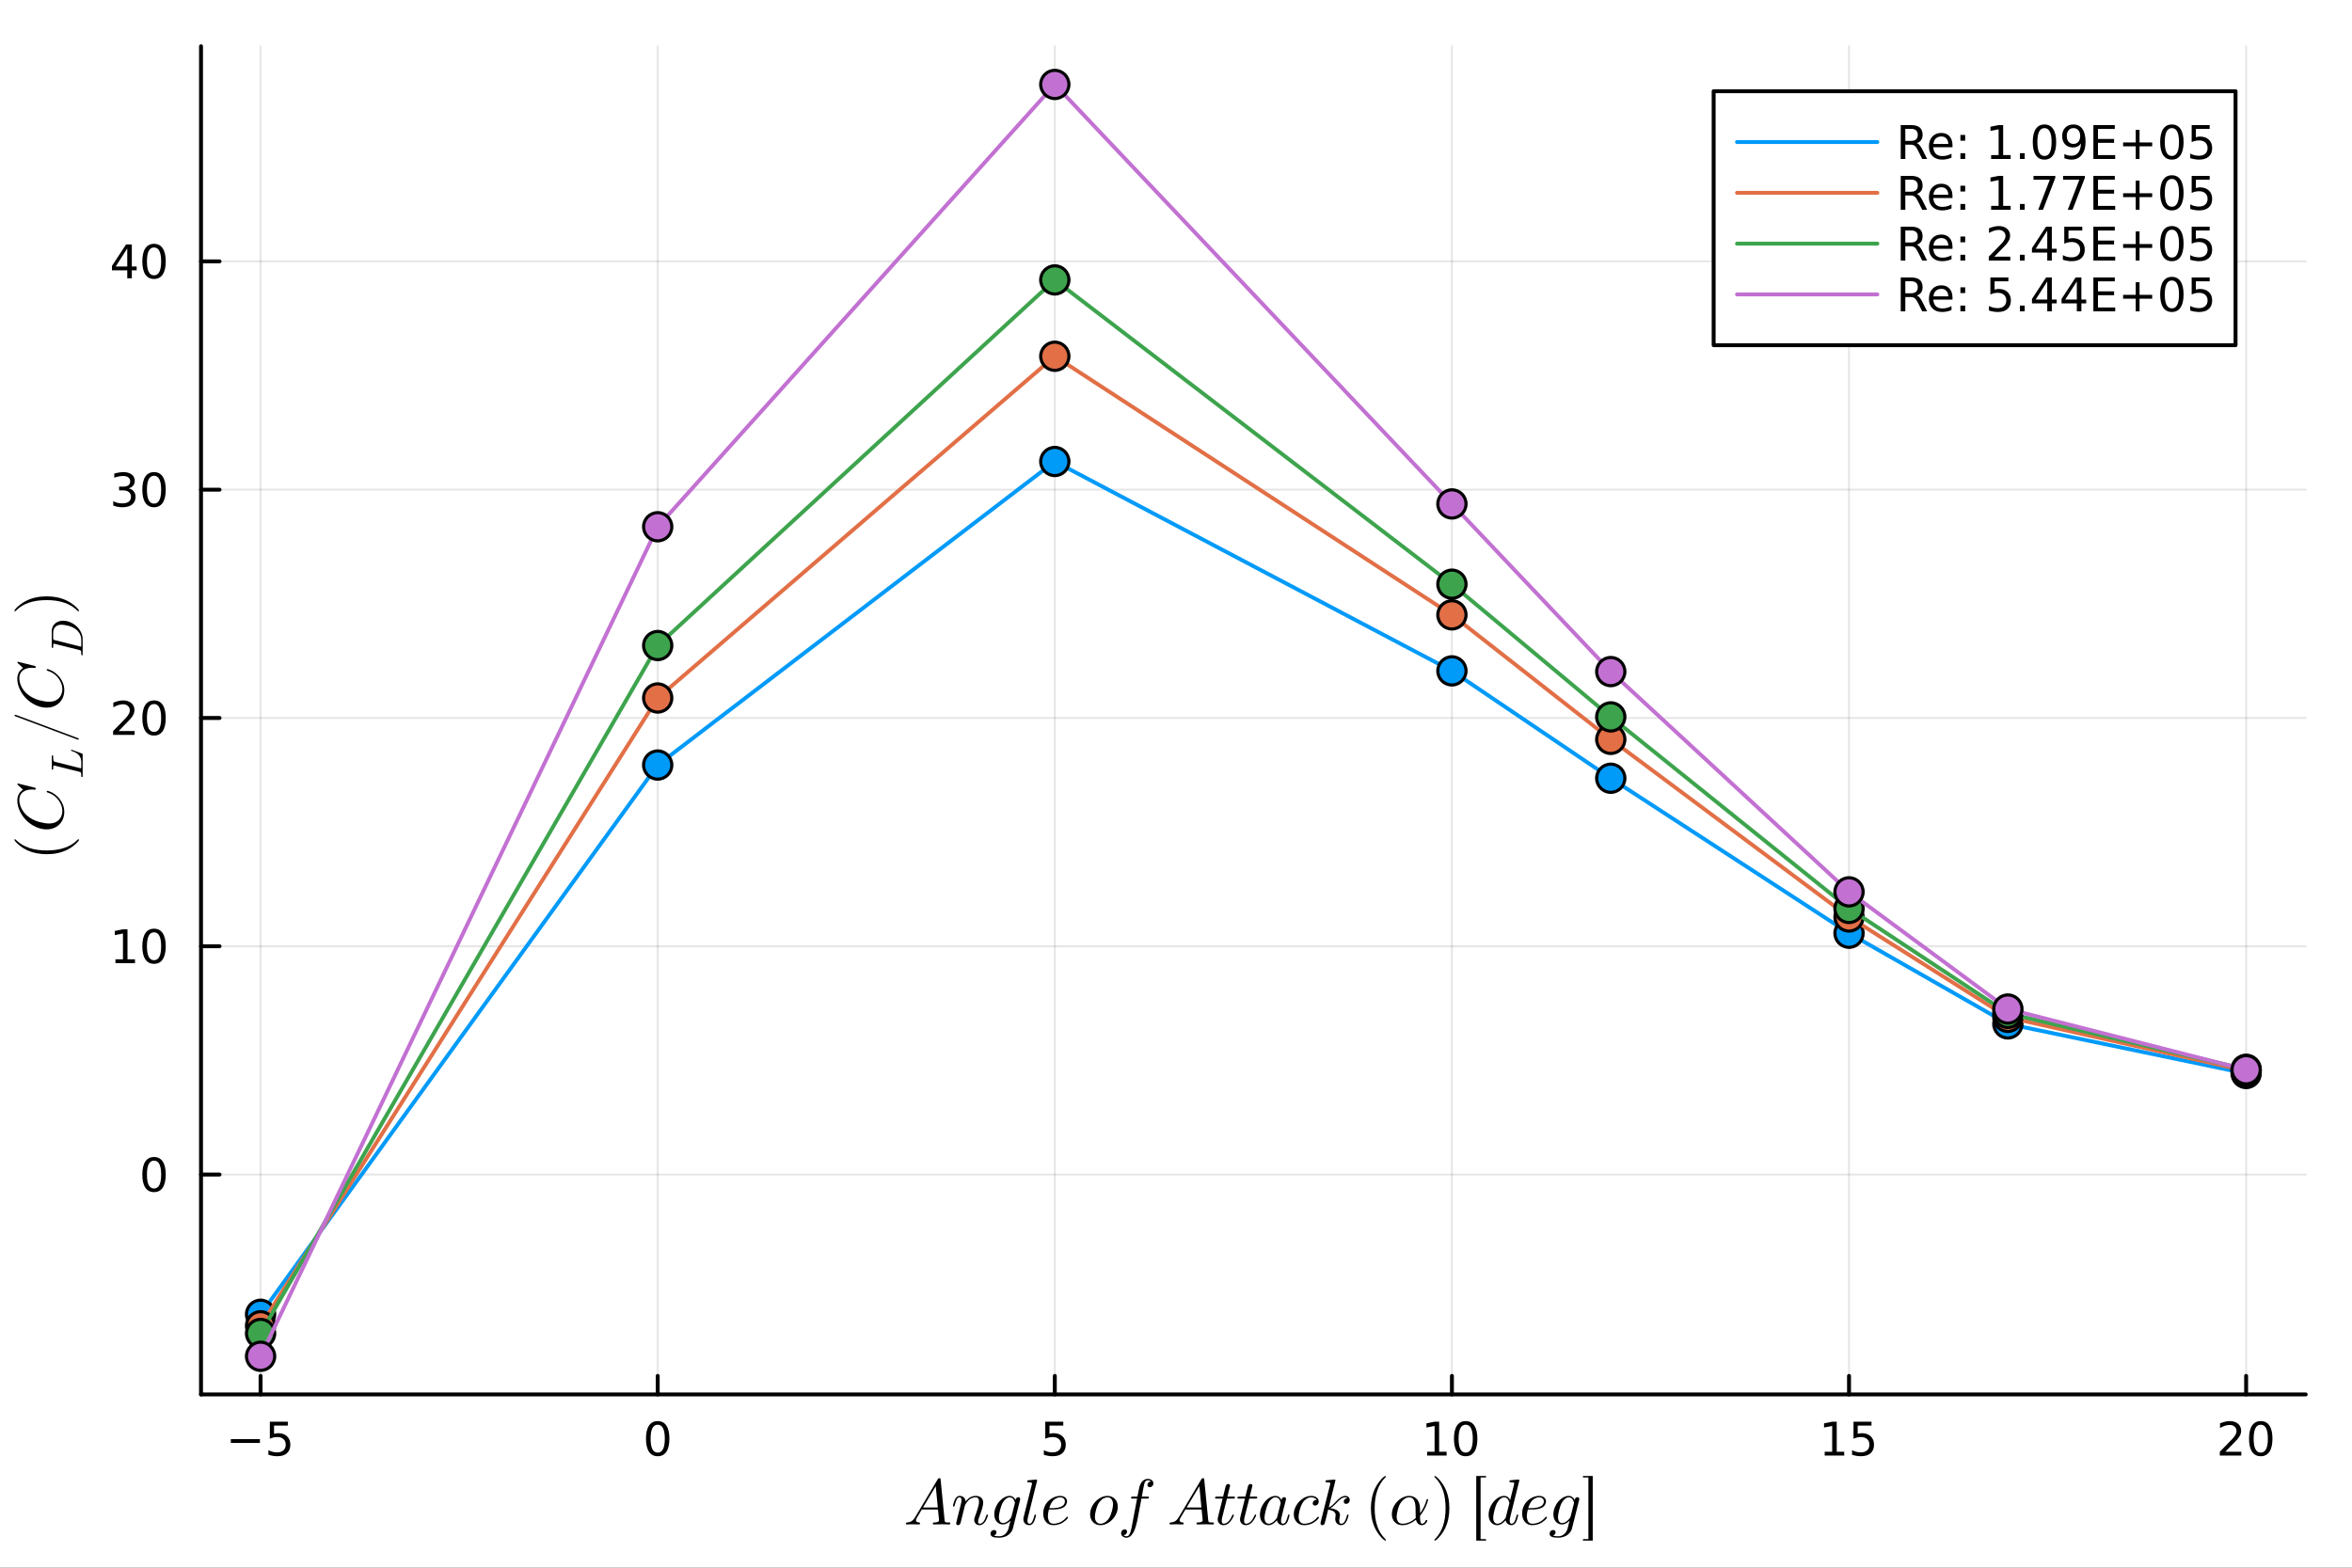 <svg xmlns="http://www.w3.org/2000/svg" xmlns:xlink="http://www.w3.org/1999/xlink" width="600" height="400" viewBox="0 0 2400 1600">
<rect x="0" y="0" width="2400" height="1600" fill="#333333" stroke="none"/>
<defs>
  <clipPath id="clip420">
    <rect x="0" y="0" width="2400" height="1600"></rect>
  </clipPath>
</defs>
<path clip-path="url(#clip420)" d="
M0 1600 L2400 1600 L2400 0 L0 0  Z
  " fill="#ffffff" fill-rule="evenodd" fill-opacity="1"></path>
<defs>
  <clipPath id="clip421">
    <rect x="480" y="0" width="1681" height="1600"></rect>
  </clipPath>
</defs>
<defs>
  <clipPath id="clip422">
    <rect x="219" y="47" width="2134" height="1377"></rect>
  </clipPath>
</defs>
<path clip-path="url(#clip420)" d="
M205.121 1423.18 L2352.76 1423.18 L2352.76 47.244 L205.121 47.244  Z
  " fill="#ffffff" fill-rule="evenodd" fill-opacity="1"></path>
<defs>
  <clipPath id="clip423">
    <rect x="205" y="47" width="2149" height="1377"></rect>
  </clipPath>
</defs>
<polyline clip-path="url(#clip423)" style="stroke:#000000; stroke-linecap:round; stroke-linejoin:round; stroke-width:2; stroke-opacity:0.1; fill:none" points="
  265.903,1423.18 265.903,47.244 
  "></polyline>
<polyline clip-path="url(#clip423)" style="stroke:#000000; stroke-linecap:round; stroke-linejoin:round; stroke-width:2; stroke-opacity:0.1; fill:none" points="
  671.117,1423.18 671.117,47.244 
  "></polyline>
<polyline clip-path="url(#clip423)" style="stroke:#000000; stroke-linecap:round; stroke-linejoin:round; stroke-width:2; stroke-opacity:0.1; fill:none" points="
  1076.33,1423.18 1076.33,47.244 
  "></polyline>
<polyline clip-path="url(#clip423)" style="stroke:#000000; stroke-linecap:round; stroke-linejoin:round; stroke-width:2; stroke-opacity:0.1; fill:none" points="
  1481.55,1423.18 1481.55,47.244 
  "></polyline>
<polyline clip-path="url(#clip423)" style="stroke:#000000; stroke-linecap:round; stroke-linejoin:round; stroke-width:2; stroke-opacity:0.1; fill:none" points="
  1886.76,1423.18 1886.76,47.244 
  "></polyline>
<polyline clip-path="url(#clip423)" style="stroke:#000000; stroke-linecap:round; stroke-linejoin:round; stroke-width:2; stroke-opacity:0.1; fill:none" points="
  2291.97,1423.18 2291.97,47.244 
  "></polyline>
<polyline clip-path="url(#clip420)" style="stroke:#000000; stroke-linecap:round; stroke-linejoin:round; stroke-width:4; stroke-opacity:1; fill:none" points="
  205.121,1423.18 2352.76,1423.18 
  "></polyline>
<polyline clip-path="url(#clip420)" style="stroke:#000000; stroke-linecap:round; stroke-linejoin:round; stroke-width:4; stroke-opacity:1; fill:none" points="
  265.903,1423.18 265.903,1404.28 
  "></polyline>
<polyline clip-path="url(#clip420)" style="stroke:#000000; stroke-linecap:round; stroke-linejoin:round; stroke-width:4; stroke-opacity:1; fill:none" points="
  671.117,1423.18 671.117,1404.28 
  "></polyline>
<polyline clip-path="url(#clip420)" style="stroke:#000000; stroke-linecap:round; stroke-linejoin:round; stroke-width:4; stroke-opacity:1; fill:none" points="
  1076.33,1423.18 1076.33,1404.28 
  "></polyline>
<polyline clip-path="url(#clip420)" style="stroke:#000000; stroke-linecap:round; stroke-linejoin:round; stroke-width:4; stroke-opacity:1; fill:none" points="
  1481.55,1423.18 1481.55,1404.28 
  "></polyline>
<polyline clip-path="url(#clip420)" style="stroke:#000000; stroke-linecap:round; stroke-linejoin:round; stroke-width:4; stroke-opacity:1; fill:none" points="
  1886.76,1423.18 1886.76,1404.28 
  "></polyline>
<polyline clip-path="url(#clip420)" style="stroke:#000000; stroke-linecap:round; stroke-linejoin:round; stroke-width:4; stroke-opacity:1; fill:none" points="
  2291.97,1423.18 2291.97,1404.28 
  "></polyline>
<path clip-path="url(#clip420)" d="M235.544 1468.75 L265.22 1468.75 L265.22 1472.69 L235.544 1472.69 L235.544 1468.75 Z" fill="#000000" fill-rule="evenodd" fill-opacity="1"></path><path clip-path="url(#clip420)" d="M275.359 1451.02 L293.715 1451.02 L293.715 1454.96 L279.641 1454.96 L279.641 1463.43 Q280.66 1463.08 281.678 1462.92 Q282.697 1462.73 283.715 1462.73 Q289.503 1462.73 292.882 1465.9 Q296.262 1469.08 296.262 1474.49 Q296.262 1480.07 292.79 1483.17 Q289.317 1486.25 282.998 1486.25 Q280.822 1486.25 278.553 1485.88 Q276.308 1485.51 273.901 1484.77 L273.901 1480.07 Q275.984 1481.2 278.206 1481.76 Q280.428 1482.32 282.905 1482.32 Q286.91 1482.32 289.248 1480.21 Q291.586 1478.1 291.586 1474.49 Q291.586 1470.88 289.248 1468.77 Q286.91 1466.67 282.905 1466.67 Q281.03 1466.67 279.155 1467.08 Q277.303 1467.5 275.359 1468.38 L275.359 1451.02 Z" fill="#000000" fill-rule="evenodd" fill-opacity="1"></path><path clip-path="url(#clip420)" d="M671.117 1454.1 Q667.506 1454.1 665.677 1457.66 Q663.872 1461.2 663.872 1468.33 Q663.872 1475.44 665.677 1479.01 Q667.506 1482.55 671.117 1482.55 Q674.751 1482.55 676.557 1479.01 Q678.386 1475.44 678.386 1468.33 Q678.386 1461.2 676.557 1457.66 Q674.751 1454.1 671.117 1454.1 M671.117 1450.39 Q676.927 1450.39 679.983 1455 Q683.062 1459.58 683.062 1468.33 Q683.062 1477.06 679.983 1481.67 Q676.927 1486.25 671.117 1486.25 Q665.307 1486.25 662.228 1481.67 Q659.173 1477.06 659.173 1468.33 Q659.173 1459.58 662.228 1455 Q665.307 1450.39 671.117 1450.39 Z" fill="#000000" fill-rule="evenodd" fill-opacity="1"></path><path clip-path="url(#clip420)" d="M1066.61 1451.02 L1084.97 1451.02 L1084.97 1454.96 L1070.89 1454.96 L1070.89 1463.43 Q1071.91 1463.08 1072.93 1462.92 Q1073.95 1462.73 1074.97 1462.73 Q1080.75 1462.73 1084.13 1465.9 Q1087.51 1469.08 1087.51 1474.49 Q1087.51 1480.07 1084.04 1483.17 Q1080.57 1486.25 1074.25 1486.25 Q1072.07 1486.25 1069.8 1485.88 Q1067.56 1485.51 1065.15 1484.77 L1065.15 1480.07 Q1067.23 1481.2 1069.46 1481.76 Q1071.68 1482.32 1074.16 1482.32 Q1078.16 1482.32 1080.5 1480.21 Q1082.84 1478.1 1082.84 1474.49 Q1082.84 1470.88 1080.5 1468.77 Q1078.16 1466.67 1074.16 1466.67 Q1072.28 1466.67 1070.41 1467.08 Q1068.55 1467.5 1066.61 1468.38 L1066.61 1451.02 Z" fill="#000000" fill-rule="evenodd" fill-opacity="1"></path><path clip-path="url(#clip420)" d="M1456.23 1481.64 L1463.87 1481.64 L1463.87 1455.28 L1455.56 1456.95 L1455.56 1452.69 L1463.83 1451.02 L1468.5 1451.02 L1468.5 1481.64 L1476.14 1481.64 L1476.14 1485.58 L1456.23 1485.58 L1456.23 1481.64 Z" fill="#000000" fill-rule="evenodd" fill-opacity="1"></path><path clip-path="url(#clip420)" d="M1495.58 1454.1 Q1491.97 1454.1 1490.14 1457.66 Q1488.34 1461.2 1488.34 1468.33 Q1488.34 1475.44 1490.14 1479.01 Q1491.97 1482.55 1495.58 1482.55 Q1499.22 1482.55 1501.02 1479.01 Q1502.85 1475.44 1502.85 1468.33 Q1502.85 1461.2 1501.02 1457.66 Q1499.22 1454.1 1495.58 1454.1 M1495.58 1450.39 Q1501.39 1450.39 1504.45 1455 Q1507.53 1459.58 1507.53 1468.33 Q1507.53 1477.06 1504.45 1481.67 Q1501.39 1486.25 1495.58 1486.25 Q1489.77 1486.25 1486.7 1481.67 Q1483.64 1477.06 1483.64 1468.33 Q1483.64 1459.58 1486.7 1455 Q1489.77 1450.39 1495.58 1450.39 Z" fill="#000000" fill-rule="evenodd" fill-opacity="1"></path><path clip-path="url(#clip420)" d="M1861.94 1481.64 L1869.58 1481.64 L1869.58 1455.28 L1861.27 1456.95 L1861.27 1452.69 L1869.54 1451.02 L1874.21 1451.02 L1874.21 1481.64 L1881.85 1481.64 L1881.85 1485.58 L1861.94 1485.58 L1861.94 1481.64 Z" fill="#000000" fill-rule="evenodd" fill-opacity="1"></path><path clip-path="url(#clip420)" d="M1891.34 1451.02 L1909.7 1451.02 L1909.7 1454.96 L1895.63 1454.96 L1895.63 1463.43 Q1896.64 1463.08 1897.66 1462.92 Q1898.68 1462.73 1899.7 1462.73 Q1905.49 1462.73 1908.87 1465.9 Q1912.25 1469.08 1912.25 1474.49 Q1912.25 1480.07 1908.77 1483.17 Q1905.3 1486.25 1898.98 1486.25 Q1896.81 1486.25 1894.54 1485.88 Q1892.29 1485.51 1889.88 1484.77 L1889.88 1480.07 Q1891.97 1481.2 1894.19 1481.76 Q1896.41 1482.32 1898.89 1482.32 Q1902.89 1482.32 1905.23 1480.21 Q1907.57 1478.1 1907.57 1474.49 Q1907.57 1470.88 1905.23 1468.77 Q1902.89 1466.67 1898.89 1466.67 Q1897.01 1466.67 1895.14 1467.08 Q1893.29 1467.5 1891.34 1468.38 L1891.34 1451.02 Z" fill="#000000" fill-rule="evenodd" fill-opacity="1"></path><path clip-path="url(#clip420)" d="M2270.75 1481.64 L2287.07 1481.64 L2287.07 1485.58 L2265.12 1485.58 L2265.12 1481.64 Q2267.78 1478.89 2272.37 1474.26 Q2276.97 1469.61 2278.15 1468.27 Q2280.4 1465.74 2281.28 1464.01 Q2282.18 1462.25 2282.18 1460.56 Q2282.18 1457.8 2280.24 1456.07 Q2278.32 1454.33 2275.21 1454.33 Q2273.02 1454.33 2270.56 1455.09 Q2268.13 1455.86 2265.35 1457.41 L2265.35 1452.69 Q2268.18 1451.55 2270.63 1450.97 Q2273.08 1450.39 2275.12 1450.39 Q2280.49 1450.39 2283.69 1453.08 Q2286.88 1455.77 2286.88 1460.26 Q2286.88 1462.39 2286.07 1464.31 Q2285.28 1466.2 2283.18 1468.8 Q2282.6 1469.47 2279.5 1472.69 Q2276.4 1475.88 2270.75 1481.64 Z" fill="#000000" fill-rule="evenodd" fill-opacity="1"></path><path clip-path="url(#clip420)" d="M2306.88 1454.1 Q2303.27 1454.1 2301.44 1457.66 Q2299.64 1461.2 2299.64 1468.33 Q2299.64 1475.44 2301.44 1479.01 Q2303.27 1482.55 2306.88 1482.55 Q2310.52 1482.55 2312.32 1479.01 Q2314.15 1475.44 2314.15 1468.33 Q2314.15 1461.2 2312.32 1457.66 Q2310.52 1454.1 2306.88 1454.1 M2306.88 1450.39 Q2312.69 1450.39 2315.75 1455 Q2318.83 1459.58 2318.83 1468.33 Q2318.83 1477.06 2315.75 1481.67 Q2312.69 1486.25 2306.88 1486.25 Q2301.07 1486.25 2297.99 1481.67 Q2294.94 1477.06 2294.94 1468.33 Q2294.94 1459.58 2297.99 1455 Q2301.07 1450.39 2306.88 1450.39 Z" fill="#000000" fill-rule="evenodd" fill-opacity="1"></path><path clip-path="url(#clip420)" d="M969.683 1554.55 Q969.683 1555.16 969.426 1555.48 Q969.2 1555.77 968.975 1555.84 Q968.781 1555.87 968.492 1555.87 Q967.654 1555.87 964.756 1555.77 Q961.857 1555.67 961.02 1555.67 Q959.667 1555.67 956.897 1555.77 Q954.128 1555.87 952.775 1555.87 Q951.873 1555.87 951.873 1555.13 Q951.873 1554.64 951.97 1554.39 Q952.067 1554.1 952.324 1554 Q952.614 1553.87 952.775 1553.87 Q952.968 1553.84 953.451 1553.84 Q954.096 1553.84 954.772 1553.77 Q955.448 1553.68 956.286 1553.48 Q957.123 1553.29 957.638 1552.81 Q958.186 1552.33 958.186 1551.65 Q958.186 1551.36 957.96 1548.98 Q957.735 1546.59 957.445 1543.82 Q957.155 1541.02 957.123 1540.63 L940.569 1540.63 Q939.055 1543.24 937.993 1545.05 Q936.93 1546.85 936.543 1547.46 Q936.157 1548.07 935.931 1548.46 Q935.706 1548.85 935.577 1549.07 Q934.643 1550.78 934.643 1551.52 Q934.643 1553.58 937.735 1553.84 Q938.798 1553.84 938.798 1554.61 Q938.798 1555.19 938.54 1555.51 Q938.282 1555.8 938.057 1555.84 Q937.864 1555.87 937.542 1555.87 Q936.479 1555.87 934.257 1555.77 Q932.035 1555.67 930.94 1555.67 Q930.006 1555.67 928.073 1555.77 Q926.141 1555.87 925.271 1555.87 Q924.885 1555.87 924.659 1555.64 Q924.434 1555.42 924.434 1555.13 Q924.434 1554.68 924.498 1554.42 Q924.595 1554.16 924.853 1554.03 Q925.11 1553.9 925.239 1553.9 Q925.368 1553.87 925.819 1553.84 Q928.266 1553.68 930.167 1552.52 Q932.099 1551.33 933.935 1548.27 L956.865 1509.75 Q957.091 1509.36 957.252 1509.17 Q957.413 1508.98 957.735 1508.82 Q958.089 1508.65 958.604 1508.65 Q959.41 1508.65 959.571 1508.91 Q959.732 1509.14 959.828 1510.23 L963.854 1551.46 Q963.951 1552.33 964.015 1552.68 Q964.112 1553 964.53 1553.36 Q964.981 1553.68 965.786 1553.77 Q966.624 1553.84 968.17 1553.84 Q968.749 1553.84 968.975 1553.87 Q969.2 1553.87 969.426 1554.03 Q969.683 1554.19 969.683 1554.55 M956.93 1538.57 L954.836 1516.83 L941.825 1538.57 L956.93 1538.57 Z" fill="#000000" fill-rule="evenodd" fill-opacity="1"></path><path clip-path="url(#clip420)" d="M1008.12 1546.43 Q1008.12 1546.69 1007.83 1547.69 Q1007.54 1548.69 1006.83 1550.23 Q1006.16 1551.78 1005.22 1553.19 Q1004.29 1554.58 1002.74 1555.61 Q1001.23 1556.61 999.491 1556.61 Q997.173 1556.61 995.627 1555.06 Q994.081 1553.52 994.081 1551.2 Q994.081 1549.91 994.757 1548.14 Q999.04 1536.71 999.04 1532.78 Q999.04 1528.17 995.466 1528.17 Q993.694 1528.17 992.02 1528.85 Q990.377 1529.49 989.25 1530.39 Q988.123 1531.29 987.092 1532.55 Q986.094 1533.77 985.578 1534.61 Q985.095 1535.42 984.709 1536.22 L983.872 1539.51 Q983.678 1540.41 982.744 1543.92 L981.295 1549.88 Q980.264 1554.32 980.039 1554.74 Q979.717 1555.64 979.008 1556.13 Q978.3 1556.61 977.591 1556.61 Q976.786 1556.61 976.239 1556.13 Q975.691 1555.64 975.691 1554.8 Q975.691 1554.68 975.788 1554.19 Q975.884 1553.71 976.046 1553.03 Q976.207 1552.36 976.271 1551.97 L980.103 1536.74 Q980.812 1533.97 980.973 1533.1 Q981.166 1532.2 981.166 1531.2 Q981.166 1528.17 979.105 1528.17 Q977.43 1528.17 976.335 1530.17 Q975.24 1532.16 974.306 1536.03 Q974.017 1537.09 973.823 1537.32 Q973.662 1537.54 973.179 1537.54 Q972.374 1537.51 972.374 1536.87 Q972.374 1536.71 972.632 1535.64 Q972.889 1534.58 973.372 1533.07 Q973.888 1531.52 974.371 1530.49 Q974.789 1529.72 975.015 1529.36 Q975.273 1528.98 975.884 1528.24 Q976.529 1527.46 977.366 1527.11 Q978.236 1526.72 979.298 1526.72 Q981.682 1526.72 983.421 1528.27 Q985.16 1529.78 985.385 1532.45 Q989.669 1526.72 995.659 1526.72 Q999.202 1526.72 1001.23 1528.59 Q1003.26 1530.46 1003.26 1533.77 Q1003.26 1534.55 1003.1 1535.55 Q1002.97 1536.51 1002.65 1537.74 Q1002.36 1538.96 1002.1 1539.89 Q1001.84 1540.83 1001.33 1542.34 Q1000.81 1543.82 1000.59 1544.47 Q1000.36 1545.11 999.813 1546.62 Q999.298 1548.11 999.234 1548.27 Q998.042 1551.26 998.042 1552.97 Q998.042 1554.1 998.396 1554.61 Q998.783 1555.13 999.62 1555.13 Q1001.87 1555.13 1003.55 1552.9 Q1005.26 1550.65 1006.35 1546.98 Q1006.61 1546.17 1006.74 1545.98 Q1006.9 1545.79 1007.35 1545.79 Q1008.12 1545.79 1008.12 1546.43 Z" fill="#000000" fill-rule="evenodd" fill-opacity="1"></path><path clip-path="url(#clip420)" d="M1041.03 1529.81 Q1041.03 1529.85 1040.83 1531 L1033.49 1560.28 Q1033.1 1561.83 1032.01 1563.37 Q1030.95 1564.95 1029.24 1566.3 Q1027.56 1567.69 1024.99 1568.52 Q1022.44 1569.39 1019.51 1569.39 Q1014.84 1569.39 1012.78 1568.4 Q1010.75 1567.43 1010.75 1565.37 Q1010.75 1563.56 1011.88 1562.53 Q1013.01 1561.54 1014.3 1561.54 Q1015.52 1561.54 1016.16 1562.24 Q1016.81 1562.95 1016.81 1563.85 Q1016.81 1564.85 1016.13 1565.85 Q1015.46 1566.88 1014.1 1567.27 Q1016.26 1567.94 1019.38 1567.94 Q1025.99 1567.94 1028.82 1560.96 Q1028.89 1560.86 1028.89 1560.83 L1031.08 1552.1 L1030.98 1552.04 Q1030.43 1552.68 1029.56 1553.42 Q1028.72 1554.13 1026.92 1555 Q1025.12 1555.87 1023.35 1555.87 Q1019.64 1555.87 1017.1 1553.03 Q1014.59 1550.17 1014.59 1545.43 Q1014.59 1541.99 1015.97 1538.54 Q1017.39 1535.06 1019.58 1532.52 Q1021.8 1529.94 1024.63 1528.33 Q1027.5 1526.72 1030.27 1526.72 Q1032.2 1526.72 1033.85 1527.88 Q1035.49 1529.01 1036.39 1530.88 Q1036.55 1529.33 1037.42 1528.69 Q1038.32 1528.04 1039.09 1528.04 Q1039.96 1528.04 1040.48 1528.53 Q1041.03 1528.98 1041.03 1529.81 M1035.62 1533.84 Q1035.62 1533.65 1035.49 1533.13 Q1035.36 1532.58 1034.97 1531.71 Q1034.62 1530.84 1034.07 1530.07 Q1033.52 1529.3 1032.52 1528.75 Q1031.56 1528.17 1030.33 1528.17 Q1028.34 1528.17 1026.34 1529.85 Q1024.34 1531.49 1022.96 1534.03 Q1021.67 1536.48 1020.45 1541.21 Q1019.26 1545.95 1019.26 1548.36 Q1019.26 1550.75 1020.29 1552.58 Q1021.32 1554.42 1023.54 1554.42 Q1026.12 1554.42 1028.89 1552.04 Q1031.75 1549.56 1032.23 1547.43 L1035.42 1534.84 Q1035.62 1534.06 1035.62 1533.84 Z" fill="#000000" fill-rule="evenodd" fill-opacity="1"></path><path clip-path="url(#clip420)" d="M1058.34 1510.81 L1048.84 1548.94 Q1048.45 1550.46 1048.45 1552.1 Q1048.45 1555.13 1050.45 1555.13 Q1051.39 1555.13 1052.16 1554.52 Q1052.93 1553.87 1053.51 1552.61 Q1054.12 1551.33 1054.51 1550.1 Q1054.93 1548.88 1055.44 1546.98 Q1055.6 1546.24 1055.77 1546.01 Q1055.93 1545.79 1056.38 1545.79 Q1057.18 1545.79 1057.18 1546.43 Q1056.38 1550.39 1055.19 1552.9 Q1053.45 1556.61 1050.23 1556.61 Q1047.81 1556.61 1046.01 1554.93 Q1044.24 1553.23 1044.24 1550.52 Q1044.24 1549.49 1044.56 1548.27 L1052.87 1515.29 L1053.09 1514 Q1053.09 1513.65 1052.96 1513.45 Q1052.83 1513.26 1052.06 1513.07 Q1051.32 1512.87 1049.84 1512.87 Q1049.23 1512.87 1048.94 1512.84 Q1048.68 1512.81 1048.42 1512.65 Q1048.2 1512.49 1048.2 1512.13 Q1048.2 1511.55 1048.42 1511.23 Q1048.68 1510.91 1048.87 1510.84 Q1049.07 1510.78 1049.45 1510.75 Q1050 1510.72 1051.84 1510.55 Q1053.67 1510.36 1055.25 1510.23 Q1056.83 1510.1 1057.5 1510.1 Q1057.89 1510.1 1058.08 1510.3 Q1058.31 1510.46 1058.34 1510.65 L1058.34 1510.81 Z" fill="#000000" fill-rule="evenodd" fill-opacity="1"></path><path clip-path="url(#clip420)" d="M1089.57 1548.23 Q1089.83 1548.52 1089.83 1548.81 Q1089.83 1549.1 1089.19 1549.94 Q1088.58 1550.78 1087.25 1551.91 Q1085.93 1553.03 1084.23 1554.1 Q1082.52 1555.16 1080.01 1555.87 Q1077.5 1556.61 1074.86 1556.61 Q1070.12 1556.61 1067.29 1553.23 Q1064.49 1549.85 1064.49 1544.66 Q1064.49 1541.34 1065.58 1538.41 Q1066.68 1535.45 1068.45 1533.36 Q1070.25 1531.26 1072.5 1529.75 Q1074.79 1528.2 1077.17 1527.46 Q1079.56 1526.72 1081.78 1526.72 Q1085.03 1526.72 1086.93 1528.36 Q1088.83 1530.01 1088.83 1532.33 Q1088.83 1532.87 1088.67 1533.55 Q1088.54 1534.23 1088.09 1535.29 Q1087.67 1536.35 1086.58 1537.41 Q1085.48 1538.44 1083.87 1539.12 Q1080.3 1540.63 1073.79 1540.63 L1070.28 1540.63 Q1069.25 1544.79 1069.25 1547.49 Q1069.25 1548.56 1069.45 1549.65 Q1069.64 1550.71 1070.15 1552.07 Q1070.7 1553.42 1071.92 1554.29 Q1073.18 1555.13 1074.98 1555.13 Q1075.56 1555.13 1076.18 1555.09 Q1076.82 1555.06 1078.43 1554.71 Q1080.07 1554.35 1081.52 1553.74 Q1082.97 1553.13 1084.81 1551.81 Q1086.68 1550.46 1088.16 1548.62 Q1088.67 1547.95 1089.03 1547.95 Q1089.32 1547.95 1089.57 1548.23 M1086.64 1532.33 Q1086.64 1530.55 1085.32 1529.36 Q1084.03 1528.17 1081.78 1528.17 Q1081.07 1528.17 1080.2 1528.33 Q1079.33 1528.49 1077.88 1529.17 Q1076.47 1529.85 1075.21 1530.97 Q1073.95 1532.07 1072.7 1534.23 Q1071.44 1536.35 1070.7 1539.19 L1073.41 1539.19 Q1074.34 1539.19 1075.02 1539.19 Q1075.69 1539.15 1077.17 1539.02 Q1078.69 1538.9 1079.78 1538.67 Q1080.88 1538.41 1082.26 1537.9 Q1083.65 1537.38 1084.52 1536.71 Q1085.42 1536 1086.03 1534.87 Q1086.64 1533.74 1086.64 1532.33 Z" fill="#000000" fill-rule="evenodd" fill-opacity="1"></path><path clip-path="url(#clip420)" d="M1140.59 1537.86 Q1140.59 1541.38 1139.05 1544.85 Q1137.5 1548.3 1135.02 1550.88 Q1132.57 1553.42 1129.35 1555.03 Q1126.13 1556.61 1122.91 1556.61 Q1118.31 1556.61 1115.31 1553.48 Q1112.35 1550.33 1112.35 1545.43 Q1112.35 1540.86 1114.89 1536.51 Q1117.47 1532.13 1121.59 1529.43 Q1125.71 1526.72 1130.03 1526.72 Q1134.57 1526.72 1137.57 1529.78 Q1140.59 1532.84 1140.59 1537.86 M1135.76 1535.29 Q1135.76 1532.16 1134.25 1530.17 Q1132.73 1528.17 1129.96 1528.17 Q1129.16 1528.17 1128.23 1528.43 Q1127.29 1528.65 1126.07 1529.27 Q1124.88 1529.88 1123.52 1531.17 Q1122.2 1532.42 1121.04 1534.23 Q1119.53 1536.61 1118.37 1540.99 Q1117.24 1545.34 1117.24 1547.95 Q1117.24 1551.55 1118.92 1553.36 Q1120.59 1555.13 1122.98 1555.13 Q1125.29 1555.13 1127.74 1553.52 Q1130.22 1551.87 1131.93 1549.07 Q1133.64 1546.17 1134.7 1541.92 Q1135.76 1537.64 1135.76 1535.29 Z" fill="#000000" fill-rule="evenodd" fill-opacity="1"></path><path clip-path="url(#clip420)" d="M1176.91 1513.9 Q1176.91 1515.67 1175.78 1516.77 Q1174.68 1517.86 1173.3 1517.86 Q1172.3 1517.86 1171.56 1517.25 Q1170.85 1516.64 1170.85 1515.58 Q1170.85 1514.48 1171.69 1513.32 Q1172.53 1512.16 1174.43 1512 Q1173.17 1510.81 1171.17 1510.81 Q1170.17 1510.81 1169.34 1511.46 Q1168.53 1512.07 1168.08 1513.07 Q1167.6 1514.1 1166.5 1519.93 Q1166.15 1521.83 1165.83 1523.66 Q1165.5 1525.5 1165.12 1527.43 L1170.59 1527.43 Q1171.3 1527.43 1171.59 1527.46 Q1171.88 1527.49 1172.11 1527.66 Q1172.36 1527.82 1172.36 1528.17 Q1172.36 1529.07 1171.95 1529.3 Q1171.56 1529.49 1170.4 1529.49 L1164.73 1529.49 L1160.77 1550.39 Q1160.67 1551 1160.25 1552.94 Q1159.87 1554.84 1158.93 1557.96 Q1158 1561.12 1157.07 1562.99 Q1156.55 1564.05 1155.87 1565.05 Q1155.23 1566.08 1154.3 1567.11 Q1153.36 1568.14 1152.14 1568.75 Q1150.92 1569.39 1149.63 1569.39 Q1147.44 1569.39 1145.73 1568.17 Q1144.02 1566.95 1144.02 1564.85 Q1144.02 1563.08 1145.12 1561.99 Q1146.25 1560.89 1147.63 1560.89 Q1148.63 1560.89 1149.34 1561.5 Q1150.08 1562.12 1150.08 1563.18 Q1150.08 1563.63 1149.92 1564.14 Q1149.76 1564.66 1149.4 1565.24 Q1149.05 1565.85 1148.27 1566.27 Q1147.5 1566.69 1146.44 1566.75 Q1147.69 1567.94 1149.63 1567.94 Q1150.24 1567.94 1150.79 1567.69 Q1151.33 1567.46 1151.78 1566.88 Q1152.27 1566.3 1152.62 1565.72 Q1152.98 1565.18 1153.33 1564.11 Q1153.68 1563.08 1153.91 1562.31 Q1154.14 1561.54 1154.43 1560.15 Q1154.75 1558.77 1154.91 1557.93 Q1155.07 1557.12 1155.36 1555.55 L1160.29 1529.49 L1155.94 1529.49 Q1155.17 1529.49 1154.84 1529.46 Q1154.55 1529.43 1154.33 1529.27 Q1154.1 1529.07 1154.1 1528.69 Q1154.1 1528.07 1154.36 1527.82 Q1154.65 1527.53 1154.97 1527.49 Q1155.3 1527.43 1156.07 1527.43 L1160.64 1527.43 Q1162.19 1519.28 1162.8 1517.09 Q1163.51 1514.77 1164.6 1513.16 Q1165.7 1511.52 1166.92 1510.75 Q1168.15 1509.97 1169.14 1509.68 Q1170.17 1509.36 1171.17 1509.36 Q1173.43 1509.36 1175.17 1510.59 Q1176.91 1511.78 1176.91 1513.9 Z" fill="#000000" fill-rule="evenodd" fill-opacity="1"></path><path clip-path="url(#clip420)" d="M1238.7 1554.55 Q1238.7 1555.16 1238.44 1555.48 Q1238.21 1555.77 1237.99 1555.84 Q1237.8 1555.87 1237.51 1555.87 Q1236.67 1555.87 1233.77 1555.77 Q1230.87 1555.67 1230.03 1555.67 Q1228.68 1555.67 1225.91 1555.77 Q1223.14 1555.87 1221.79 1555.87 Q1220.89 1555.87 1220.89 1555.13 Q1220.89 1554.64 1220.98 1554.39 Q1221.08 1554.1 1221.34 1554 Q1221.63 1553.87 1221.79 1553.87 Q1221.98 1553.84 1222.47 1553.84 Q1223.11 1553.84 1223.79 1553.77 Q1224.46 1553.68 1225.3 1553.48 Q1226.14 1553.29 1226.65 1552.81 Q1227.2 1552.33 1227.2 1551.65 Q1227.2 1551.36 1226.98 1548.98 Q1226.75 1546.59 1226.46 1543.82 Q1226.17 1541.02 1226.14 1540.63 L1209.58 1540.63 Q1208.07 1543.24 1207.01 1545.05 Q1205.94 1546.85 1205.56 1547.46 Q1205.17 1548.07 1204.95 1548.46 Q1204.72 1548.85 1204.59 1549.07 Q1203.66 1550.78 1203.66 1551.52 Q1203.66 1553.58 1206.75 1553.84 Q1207.81 1553.84 1207.81 1554.61 Q1207.81 1555.19 1207.55 1555.51 Q1207.3 1555.8 1207.07 1555.84 Q1206.88 1555.87 1206.56 1555.87 Q1205.49 1555.87 1203.27 1555.77 Q1201.05 1555.67 1199.95 1555.67 Q1199.02 1555.67 1197.09 1555.77 Q1195.16 1555.87 1194.29 1555.87 Q1193.9 1555.87 1193.67 1555.64 Q1193.45 1555.42 1193.45 1555.13 Q1193.45 1554.68 1193.51 1554.42 Q1193.61 1554.16 1193.87 1554.03 Q1194.13 1553.9 1194.25 1553.9 Q1194.38 1553.87 1194.83 1553.84 Q1197.28 1553.68 1199.18 1552.52 Q1201.11 1551.33 1202.95 1548.27 L1225.88 1509.75 Q1226.11 1509.36 1226.27 1509.17 Q1226.43 1508.98 1226.75 1508.82 Q1227.1 1508.65 1227.62 1508.65 Q1228.42 1508.65 1228.59 1508.91 Q1228.75 1509.14 1228.84 1510.23 L1232.87 1551.46 Q1232.97 1552.33 1233.03 1552.68 Q1233.13 1553 1233.55 1553.36 Q1234 1553.68 1234.8 1553.77 Q1235.64 1553.84 1237.18 1553.84 Q1237.76 1553.84 1237.99 1553.87 Q1238.21 1553.87 1238.44 1554.03 Q1238.7 1554.19 1238.7 1554.55 M1225.94 1538.57 L1223.85 1516.83 L1210.84 1538.57 L1225.94 1538.57 Z" fill="#000000" fill-rule="evenodd" fill-opacity="1"></path><path clip-path="url(#clip420)" d="M1260.15 1528.17 Q1260.15 1529.07 1259.73 1529.3 Q1259.31 1529.49 1258.15 1529.49 L1251.97 1529.49 L1247.07 1548.94 Q1246.68 1550.65 1246.68 1552.1 Q1246.68 1553.71 1247.17 1554.42 Q1247.68 1555.13 1248.75 1555.13 Q1250.84 1555.13 1253.09 1553.23 Q1255.38 1551.33 1257.31 1546.69 Q1257.57 1546.08 1257.7 1545.95 Q1257.86 1545.79 1258.28 1545.79 Q1259.08 1545.79 1259.08 1546.43 Q1259.08 1546.66 1258.63 1547.69 Q1258.21 1548.72 1257.28 1550.23 Q1256.38 1551.75 1255.19 1553.16 Q1254.03 1554.58 1252.26 1555.61 Q1250.48 1556.61 1248.58 1556.61 Q1245.91 1556.61 1244.2 1554.9 Q1242.53 1553.19 1242.53 1550.52 Q1242.53 1549.65 1243.21 1546.88 Q1243.88 1544.08 1247.55 1529.49 L1241.72 1529.49 Q1240.92 1529.49 1240.6 1529.46 Q1240.31 1529.43 1240.08 1529.27 Q1239.89 1529.07 1239.89 1528.69 Q1239.89 1528.07 1240.15 1527.82 Q1240.4 1527.53 1240.73 1527.49 Q1241.08 1527.43 1241.89 1527.43 L1248.07 1527.43 L1250.65 1516.96 Q1250.9 1515.93 1251.55 1515.35 Q1252.22 1514.74 1252.61 1514.68 Q1253 1514.58 1253.29 1514.58 Q1254.16 1514.58 1254.67 1515.06 Q1255.19 1515.51 1255.19 1516.35 Q1255.19 1516.8 1252.48 1527.43 L1258.28 1527.43 Q1259.02 1527.43 1259.31 1527.46 Q1259.63 1527.49 1259.89 1527.66 Q1260.15 1527.82 1260.15 1528.17 Z" fill="#000000" fill-rule="evenodd" fill-opacity="1"></path><path clip-path="url(#clip420)" d="M1282.93 1528.17 Q1282.93 1529.07 1282.51 1529.3 Q1282.09 1529.49 1280.93 1529.49 L1274.75 1529.49 L1269.85 1548.94 Q1269.47 1550.65 1269.47 1552.1 Q1269.47 1553.71 1269.95 1554.42 Q1270.46 1555.13 1271.53 1555.13 Q1273.62 1555.13 1275.87 1553.23 Q1278.16 1551.33 1280.09 1546.69 Q1280.35 1546.08 1280.48 1545.95 Q1280.64 1545.79 1281.06 1545.79 Q1281.86 1545.79 1281.86 1546.43 Q1281.86 1546.66 1281.41 1547.69 Q1281 1548.72 1280.06 1550.23 Q1279.16 1551.75 1277.97 1553.16 Q1276.81 1554.58 1275.04 1555.61 Q1273.27 1556.61 1271.37 1556.61 Q1268.69 1556.61 1266.99 1554.9 Q1265.31 1553.19 1265.31 1550.52 Q1265.31 1549.65 1265.99 1546.88 Q1266.66 1544.08 1270.33 1529.49 L1264.51 1529.49 Q1263.7 1529.49 1263.38 1529.46 Q1263.09 1529.43 1262.86 1529.27 Q1262.67 1529.07 1262.67 1528.69 Q1262.67 1528.07 1262.93 1527.82 Q1263.19 1527.53 1263.51 1527.49 Q1263.86 1527.43 1264.67 1527.43 L1270.85 1527.43 L1273.43 1516.96 Q1273.68 1515.93 1274.33 1515.35 Q1275 1514.74 1275.39 1514.68 Q1275.78 1514.58 1276.07 1514.58 Q1276.94 1514.58 1277.45 1515.06 Q1277.97 1515.51 1277.97 1516.35 Q1277.97 1516.8 1275.26 1527.43 L1281.06 1527.43 Q1281.8 1527.43 1282.09 1527.46 Q1282.41 1527.49 1282.67 1527.66 Q1282.93 1527.82 1282.93 1528.17 Z" fill="#000000" fill-rule="evenodd" fill-opacity="1"></path><path clip-path="url(#clip420)" d="M1315.85 1546.43 Q1314.99 1550.59 1313.86 1552.97 Q1312.05 1556.61 1309 1556.61 Q1306.68 1556.61 1305.03 1555.19 Q1303.39 1553.77 1303 1551.65 Q1298.79 1556.61 1294.41 1556.61 Q1290.54 1556.61 1288.09 1553.68 Q1285.65 1550.71 1285.65 1546.04 Q1285.65 1541.34 1287.96 1536.83 Q1290.32 1532.33 1294.02 1529.52 Q1297.72 1526.72 1301.52 1526.72 Q1305.55 1526.72 1307.61 1530.94 Q1307.77 1529.78 1308.51 1528.91 Q1309.25 1528.04 1310.38 1528.04 Q1311.25 1528.04 1311.76 1528.53 Q1312.28 1528.98 1312.28 1529.81 Q1312.28 1530.23 1311.83 1532.07 L1309.45 1541.28 L1308 1547.24 Q1307.45 1549.43 1307.29 1550.23 Q1307.16 1551.04 1307.16 1552.1 Q1307.16 1555.13 1309.12 1555.13 Q1310.09 1555.13 1310.86 1554.52 Q1311.64 1553.9 1312.25 1552.61 Q1312.86 1551.33 1313.25 1550.14 Q1313.63 1548.91 1314.15 1546.98 Q1314.31 1546.21 1314.44 1546.01 Q1314.6 1545.79 1315.05 1545.79 Q1315.85 1545.79 1315.85 1546.43 M1306.81 1533.97 Q1306.81 1533.68 1306.58 1532.87 Q1306.35 1532.07 1305.84 1530.94 Q1305.32 1529.81 1304.2 1529.01 Q1303.1 1528.17 1301.62 1528.17 Q1299.62 1528.17 1297.53 1529.88 Q1295.47 1531.58 1293.95 1534.48 Q1292.8 1536.8 1291.54 1541.66 Q1290.32 1546.53 1290.32 1548.94 Q1290.32 1550.42 1290.64 1551.75 Q1290.99 1553.03 1291.99 1554.1 Q1292.99 1555.13 1294.53 1555.13 Q1298.3 1555.13 1302.01 1550.46 Q1302.71 1549.65 1302.88 1549.33 Q1303.07 1548.98 1303.33 1548.01 L1306.61 1535.09 Q1306.81 1534.13 1306.81 1533.97 Z" fill="#000000" fill-rule="evenodd" fill-opacity="1"></path><path clip-path="url(#clip420)" d="M1345.6 1548.23 Q1345.86 1548.52 1345.86 1548.81 Q1345.86 1549.1 1345.22 1549.94 Q1344.6 1550.78 1343.28 1551.91 Q1341.96 1553.03 1340.26 1554.1 Q1338.55 1555.16 1336.04 1555.87 Q1333.53 1556.61 1330.88 1556.61 Q1325.96 1556.61 1323.06 1553.36 Q1320.19 1550.1 1320.19 1545.43 Q1320.19 1540.89 1322.74 1536.54 Q1325.28 1532.16 1329.4 1529.46 Q1333.53 1526.72 1337.87 1526.72 Q1341.32 1526.72 1343.48 1528.33 Q1345.63 1529.94 1345.63 1532.39 Q1345.63 1534.29 1344.54 1535.45 Q1343.44 1536.61 1341.96 1536.61 Q1340.93 1536.61 1340.22 1536.03 Q1339.52 1535.42 1339.52 1534.29 Q1339.52 1532.84 1340.71 1531.71 Q1341.16 1531.26 1341.67 1531.07 Q1342.22 1530.84 1342.54 1530.84 Q1342.86 1530.81 1343.61 1530.81 Q1342.93 1529.56 1341.32 1528.88 Q1339.74 1528.17 1337.94 1528.17 Q1335.26 1528.17 1332.72 1530.04 Q1330.18 1531.87 1328.63 1534.77 Q1327.08 1537.61 1326.09 1541.63 Q1325.09 1545.63 1325.09 1547.95 Q1325.09 1551.13 1326.57 1553.13 Q1328.05 1555.13 1331.01 1555.13 Q1331.59 1555.13 1332.2 1555.09 Q1332.85 1555.06 1334.46 1554.71 Q1336.1 1554.35 1337.55 1553.74 Q1339 1553.13 1340.84 1551.81 Q1342.7 1550.46 1344.19 1548.62 Q1344.7 1547.95 1345.05 1547.95 Q1345.34 1547.95 1345.6 1548.23 Z" fill="#000000" fill-rule="evenodd" fill-opacity="1"></path><path clip-path="url(#clip420)" d="M1377.28 1530.88 Q1377.28 1532.71 1376.15 1533.81 Q1375.06 1534.9 1373.67 1534.9 Q1372.45 1534.9 1371.81 1534.19 Q1371.16 1533.48 1371.16 1532.58 Q1371.16 1532.2 1371.32 1531.71 Q1371.48 1531.2 1371.84 1530.59 Q1372.22 1529.97 1373.03 1529.52 Q1373.83 1529.07 1374.93 1529.01 Q1374.7 1528.78 1374.64 1528.75 Q1374.16 1528.36 1373.26 1528.24 Q1373.13 1528.17 1372.68 1528.17 Q1370.45 1528.17 1368.2 1529.81 Q1365.98 1531.42 1363.24 1534.48 Q1359.79 1538.06 1357.57 1539.38 Q1367.33 1540.67 1367.33 1546.3 Q1367.33 1547.24 1367.07 1548.36 Q1366.56 1550.49 1366.56 1552.04 Q1366.56 1555.13 1368.65 1555.13 Q1370.68 1555.13 1371.97 1553.07 Q1373.29 1551 1374.38 1546.98 Q1374.54 1546.24 1374.7 1546.01 Q1374.87 1545.79 1375.32 1545.79 Q1376.12 1545.79 1376.12 1546.43 Q1375.38 1550.2 1373.74 1553.1 Q1371.64 1556.61 1368.52 1556.61 Q1365.91 1556.61 1364.17 1554.8 Q1362.47 1552.97 1362.47 1550.07 Q1362.47 1549.36 1362.72 1547.75 Q1362.92 1547.11 1362.92 1546.37 Q1362.92 1544.85 1362.08 1543.73 Q1361.24 1542.57 1359.89 1541.99 Q1358.54 1541.41 1357.41 1541.15 Q1356.31 1540.86 1355.25 1540.76 Q1352.03 1554.39 1351.58 1555.22 Q1351.29 1555.8 1350.65 1556.19 Q1350 1556.61 1349.33 1556.61 Q1348.68 1556.61 1348.04 1556.16 Q1347.43 1555.74 1347.43 1554.74 Q1347.43 1554.23 1347.68 1553.29 L1357.25 1515.29 L1357.44 1514 Q1357.44 1513.61 1357.28 1513.42 Q1357.15 1513.2 1356.38 1513.03 Q1355.64 1512.87 1354.16 1512.87 Q1353.55 1512.87 1353.26 1512.84 Q1353 1512.81 1352.77 1512.65 Q1352.55 1512.45 1352.55 1512.07 Q1352.55 1511.52 1352.77 1511.23 Q1353.03 1510.91 1353.22 1510.84 Q1353.42 1510.78 1353.8 1510.75 Q1354.35 1510.72 1356.19 1510.55 Q1358.02 1510.36 1359.6 1510.23 Q1361.18 1510.1 1361.85 1510.1 Q1362.24 1510.1 1362.43 1510.3 Q1362.66 1510.46 1362.69 1510.65 L1362.72 1510.81 L1355.86 1538.64 Q1358.7 1537.51 1363.17 1532.52 Q1368.36 1526.72 1372.8 1526.72 Q1374.9 1526.72 1376.09 1528.01 Q1377.28 1529.27 1377.28 1530.88 Z" fill="#000000" fill-rule="evenodd" fill-opacity="1"></path><path clip-path="url(#clip420)" d="M1398.89 1539.38 Q1398.89 1528.24 1403.05 1519.25 Q1404.82 1515.48 1407.3 1512.33 Q1409.78 1509.17 1411.42 1507.78 Q1413.06 1506.4 1413.51 1506.4 Q1414.16 1506.4 1414.19 1507.04 Q1414.19 1507.37 1413.32 1508.17 Q1402.69 1518.99 1402.73 1539.38 Q1402.73 1559.83 1413.06 1570.23 Q1414.19 1571.36 1414.19 1571.71 Q1414.19 1572.36 1413.51 1572.36 Q1413.06 1572.36 1411.49 1571.04 Q1409.91 1569.72 1407.46 1566.69 Q1405.01 1563.66 1403.24 1559.96 Q1398.89 1550.97 1398.89 1539.38 Z" fill="#000000" fill-rule="evenodd" fill-opacity="1"></path><path clip-path="url(#clip420)" d="M1457.27 1530.62 Q1457.2 1530.94 1457.07 1531.52 Q1456.94 1532.07 1456.36 1533.81 Q1455.78 1535.55 1455.01 1537.32 Q1454.27 1539.06 1452.82 1541.5 Q1451.4 1543.92 1449.66 1546.11 Q1449.18 1546.69 1449.08 1547.04 Q1449.02 1547.37 1449.02 1548.43 Q1449.02 1555.13 1451.05 1555.13 Q1451.15 1555.13 1451.31 1555.13 Q1451.5 1555.09 1451.98 1554.93 Q1452.5 1554.74 1452.95 1554.45 Q1453.4 1554.13 1453.92 1553.48 Q1454.43 1552.81 1454.75 1551.91 Q1455.04 1551.26 1455.62 1551.26 Q1456.4 1551.26 1456.4 1551.91 Q1456.4 1553.07 1454.79 1554.84 Q1453.17 1556.61 1450.86 1556.61 Q1448.63 1556.61 1447.06 1555.16 Q1445.51 1553.68 1444.87 1551.04 Q1437.91 1556.61 1430.95 1556.61 Q1426.06 1556.61 1423.16 1553.42 Q1420.26 1550.2 1420.26 1545.43 Q1420.26 1540.86 1422.77 1536.51 Q1425.32 1532.16 1429.44 1529.46 Q1433.59 1526.72 1438.01 1526.72 Q1439.55 1526.72 1441.03 1527.14 Q1442.51 1527.53 1444 1528.53 Q1445.48 1529.52 1446.57 1531.04 Q1447.67 1532.55 1448.34 1534.93 Q1449.02 1537.32 1449.02 1540.31 L1449.02 1544.4 Q1453.27 1539.02 1455.49 1531.33 Q1455.82 1530.17 1456.01 1530.04 Q1456.14 1529.94 1456.46 1529.94 Q1456.78 1529.94 1456.98 1530.14 Q1457.2 1530.3 1457.23 1530.46 L1457.27 1530.62 M1444.61 1549.33 Q1444.48 1548.2 1444.48 1541.95 Q1444.48 1540.76 1444.48 1540.12 Q1444.48 1539.44 1444.41 1538.15 Q1444.35 1536.87 1444.22 1536.06 Q1444.13 1535.26 1443.9 1534.1 Q1443.67 1532.94 1443.35 1532.2 Q1443.03 1531.46 1442.51 1530.62 Q1442.03 1529.78 1441.39 1529.3 Q1440.78 1528.81 1439.87 1528.49 Q1439 1528.17 1437.94 1528.17 Q1436.62 1528.17 1435.24 1528.65 Q1433.88 1529.1 1432.14 1530.55 Q1430.41 1531.97 1428.96 1534.23 Q1427.44 1536.61 1426.28 1540.99 Q1425.16 1545.34 1425.16 1547.95 Q1425.16 1551.23 1426.67 1553.19 Q1428.18 1555.13 1431.08 1555.13 Q1438.01 1555.13 1444.61 1549.33 Z" fill="#000000" fill-rule="evenodd" fill-opacity="1"></path><path clip-path="url(#clip420)" d="M1463.63 1571.71 Q1463.63 1571.39 1464.47 1570.59 Q1475.1 1559.76 1475.1 1539.38 Q1475.1 1518.93 1464.89 1508.59 Q1463.63 1507.4 1463.63 1507.04 Q1463.63 1506.4 1464.28 1506.4 Q1464.73 1506.4 1466.3 1507.72 Q1467.91 1509.04 1470.33 1512.07 Q1472.78 1515.1 1474.58 1518.8 Q1478.93 1527.78 1478.93 1539.38 Q1478.93 1550.52 1474.77 1559.51 Q1473 1563.28 1470.52 1566.43 Q1468.04 1569.59 1466.4 1570.97 Q1464.76 1572.36 1464.28 1572.36 Q1463.63 1572.36 1463.63 1571.71 Z" fill="#000000" fill-rule="evenodd" fill-opacity="1"></path><path clip-path="url(#clip420)" d="M1506.39 1572.36 L1506.39 1506.4 L1516.34 1506.4 L1516.34 1507.91 L1510.8 1507.91 L1510.8 1570.84 L1516.34 1570.84 L1516.34 1572.36 L1506.39 1572.36 Z" fill="#000000" fill-rule="evenodd" fill-opacity="1"></path><path clip-path="url(#clip420)" d="M1550.4 1510.81 L1540.9 1548.94 Q1540.51 1550.65 1540.51 1552.1 Q1540.51 1555.13 1542.47 1555.13 Q1543.44 1555.13 1544.21 1554.52 Q1544.99 1553.9 1545.6 1552.61 Q1546.21 1551.33 1546.6 1550.14 Q1546.98 1548.91 1547.5 1546.98 Q1547.66 1546.21 1547.79 1546.01 Q1547.95 1545.79 1548.4 1545.79 Q1549.21 1545.79 1549.21 1546.43 Q1548.34 1550.59 1547.21 1552.97 Q1545.41 1556.61 1542.35 1556.61 Q1540.03 1556.61 1538.38 1555.19 Q1536.74 1553.77 1536.36 1551.65 Q1532.14 1556.61 1527.76 1556.61 Q1523.89 1556.61 1521.44 1553.68 Q1519 1550.71 1519 1546.04 Q1519 1541.34 1521.32 1536.83 Q1523.67 1532.33 1527.37 1529.52 Q1531.07 1526.72 1534.87 1526.72 Q1538.9 1526.72 1540.96 1530.94 L1544.92 1515.29 L1545.12 1514 Q1545.12 1513.61 1544.95 1513.42 Q1544.83 1513.2 1544.05 1513.03 Q1543.31 1512.87 1541.83 1512.87 Q1541.22 1512.87 1540.93 1512.84 Q1540.67 1512.81 1540.45 1512.65 Q1540.22 1512.45 1540.22 1512.07 Q1540.22 1510.94 1541.15 1510.81 Q1547.34 1510.1 1549.53 1510.1 Q1549.91 1510.1 1550.14 1510.3 Q1550.37 1510.46 1550.37 1510.65 L1550.4 1510.81 M1540.16 1533.97 Q1540.16 1533.68 1539.93 1532.87 Q1539.7 1532.07 1539.19 1530.94 Q1538.67 1529.81 1537.55 1529.01 Q1536.45 1528.17 1534.97 1528.17 Q1532.97 1528.17 1530.88 1529.88 Q1528.82 1531.58 1527.31 1534.48 Q1526.15 1536.8 1524.89 1541.66 Q1523.67 1546.53 1523.67 1548.94 Q1523.67 1550.42 1523.99 1551.75 Q1524.34 1553.03 1525.34 1554.1 Q1526.34 1555.13 1527.89 1555.13 Q1531.65 1555.13 1535.36 1550.46 Q1536.07 1549.65 1536.23 1549.33 Q1536.42 1548.98 1536.68 1548.01 L1539.96 1535.09 Q1540.16 1534.13 1540.16 1533.97 Z" fill="#000000" fill-rule="evenodd" fill-opacity="1"></path><path clip-path="url(#clip420)" d="M1578.29 1548.23 Q1578.55 1548.52 1578.55 1548.81 Q1578.55 1549.1 1577.9 1549.94 Q1577.29 1550.78 1575.97 1551.91 Q1574.65 1553.03 1572.94 1554.1 Q1571.24 1555.16 1568.72 1555.87 Q1566.21 1556.61 1563.57 1556.61 Q1558.84 1556.61 1556 1553.23 Q1553.2 1549.85 1553.2 1544.66 Q1553.2 1541.34 1554.3 1538.41 Q1555.39 1535.45 1557.16 1533.36 Q1558.97 1531.26 1561.22 1529.75 Q1563.51 1528.2 1565.89 1527.46 Q1568.27 1526.72 1570.5 1526.72 Q1573.75 1526.72 1575.65 1528.36 Q1577.55 1530.01 1577.55 1532.33 Q1577.55 1532.87 1577.39 1533.55 Q1577.26 1534.23 1576.81 1535.29 Q1576.39 1536.35 1575.29 1537.41 Q1574.2 1538.44 1572.59 1539.12 Q1569.01 1540.63 1562.51 1540.63 L1559 1540.63 Q1557.97 1544.79 1557.97 1547.49 Q1557.97 1548.56 1558.16 1549.65 Q1558.35 1550.71 1558.87 1552.07 Q1559.42 1553.42 1560.64 1554.29 Q1561.9 1555.13 1563.7 1555.13 Q1564.28 1555.13 1564.89 1555.09 Q1565.54 1555.06 1567.15 1554.71 Q1568.79 1554.35 1570.24 1553.74 Q1571.69 1553.13 1573.52 1551.81 Q1575.39 1550.46 1576.87 1548.62 Q1577.39 1547.95 1577.74 1547.95 Q1578.03 1547.95 1578.29 1548.23 M1575.36 1532.33 Q1575.36 1530.55 1574.04 1529.36 Q1572.75 1528.17 1570.5 1528.17 Q1569.79 1528.17 1568.92 1528.33 Q1568.05 1528.49 1566.6 1529.17 Q1565.18 1529.85 1563.93 1530.97 Q1562.67 1532.07 1561.41 1534.23 Q1560.16 1536.35 1559.42 1539.19 L1562.12 1539.19 Q1563.06 1539.19 1563.73 1539.19 Q1564.41 1539.15 1565.89 1539.02 Q1567.4 1538.9 1568.5 1538.67 Q1569.59 1538.41 1570.98 1537.9 Q1572.36 1537.38 1573.23 1536.71 Q1574.13 1536 1574.75 1534.87 Q1575.36 1533.74 1575.36 1532.33 Z" fill="#000000" fill-rule="evenodd" fill-opacity="1"></path><path clip-path="url(#clip420)" d="M1611.53 1529.81 Q1611.53 1529.85 1611.34 1531 L1603.99 1560.28 Q1603.61 1561.83 1602.51 1563.37 Q1601.45 1564.95 1599.74 1566.3 Q1598.07 1567.69 1595.49 1568.52 Q1592.95 1569.39 1590.02 1569.39 Q1585.35 1569.39 1583.28 1568.4 Q1581.26 1567.43 1581.26 1565.37 Q1581.26 1563.56 1582.38 1562.53 Q1583.51 1561.54 1584.8 1561.54 Q1586.02 1561.54 1586.67 1562.24 Q1587.31 1562.95 1587.31 1563.85 Q1587.31 1564.85 1586.63 1565.85 Q1585.96 1566.88 1584.61 1567.27 Q1586.76 1567.94 1589.89 1567.94 Q1596.49 1567.94 1599.32 1560.96 Q1599.39 1560.86 1599.39 1560.83 L1601.58 1552.1 L1601.48 1552.04 Q1600.93 1552.68 1600.06 1553.42 Q1599.23 1554.13 1597.42 1555 Q1595.62 1555.87 1593.85 1555.87 Q1590.14 1555.87 1587.6 1553.03 Q1585.09 1550.17 1585.09 1545.43 Q1585.09 1541.99 1586.47 1538.54 Q1587.89 1535.06 1590.08 1532.52 Q1592.3 1529.94 1595.14 1528.33 Q1598 1526.72 1600.77 1526.72 Q1602.7 1526.72 1604.35 1527.88 Q1605.99 1529.01 1606.89 1530.88 Q1607.05 1529.33 1607.92 1528.69 Q1608.82 1528.04 1609.6 1528.04 Q1610.47 1528.04 1610.98 1528.53 Q1611.53 1528.98 1611.53 1529.81 M1606.12 1533.84 Q1606.12 1533.65 1605.99 1533.13 Q1605.86 1532.58 1605.47 1531.71 Q1605.12 1530.84 1604.57 1530.07 Q1604.03 1529.3 1603.03 1528.75 Q1602.06 1528.17 1600.84 1528.17 Q1598.84 1528.17 1596.84 1529.85 Q1594.85 1531.49 1593.46 1534.03 Q1592.17 1536.48 1590.95 1541.21 Q1589.76 1545.95 1589.76 1548.36 Q1589.76 1550.75 1590.79 1552.58 Q1591.82 1554.42 1594.04 1554.42 Q1596.62 1554.42 1599.39 1552.04 Q1602.25 1549.56 1602.74 1547.43 L1605.93 1534.84 Q1606.12 1534.06 1606.12 1533.84 Z" fill="#000000" fill-rule="evenodd" fill-opacity="1"></path><path clip-path="url(#clip420)" d="M1615.29 1570.84 L1620.83 1570.84 L1620.83 1507.91 L1615.29 1507.91 L1615.29 1506.4 L1625.24 1506.4 L1625.24 1572.36 L1615.29 1572.36 L1615.29 1570.84 Z" fill="#000000" fill-rule="evenodd" fill-opacity="1"></path><polyline clip-path="url(#clip423)" style="stroke:#000000; stroke-linecap:round; stroke-linejoin:round; stroke-width:2; stroke-opacity:0.1; fill:none" points="
  205.121,1198.75 2352.76,1198.75 
  "></polyline>
<polyline clip-path="url(#clip423)" style="stroke:#000000; stroke-linecap:round; stroke-linejoin:round; stroke-width:2; stroke-opacity:0.1; fill:none" points="
  205.121,965.752 2352.76,965.752 
  "></polyline>
<polyline clip-path="url(#clip423)" style="stroke:#000000; stroke-linecap:round; stroke-linejoin:round; stroke-width:2; stroke-opacity:0.1; fill:none" points="
  205.121,732.755 2352.76,732.755 
  "></polyline>
<polyline clip-path="url(#clip423)" style="stroke:#000000; stroke-linecap:round; stroke-linejoin:round; stroke-width:2; stroke-opacity:0.1; fill:none" points="
  205.121,499.757 2352.76,499.757 
  "></polyline>
<polyline clip-path="url(#clip423)" style="stroke:#000000; stroke-linecap:round; stroke-linejoin:round; stroke-width:2; stroke-opacity:0.1; fill:none" points="
  205.121,266.759 2352.76,266.759 
  "></polyline>
<polyline clip-path="url(#clip420)" style="stroke:#000000; stroke-linecap:round; stroke-linejoin:round; stroke-width:4; stroke-opacity:1; fill:none" points="
  205.121,1423.18 205.121,47.244 
  "></polyline>
<polyline clip-path="url(#clip420)" style="stroke:#000000; stroke-linecap:round; stroke-linejoin:round; stroke-width:4; stroke-opacity:1; fill:none" points="
  205.121,1198.75 224.019,1198.75 
  "></polyline>
<polyline clip-path="url(#clip420)" style="stroke:#000000; stroke-linecap:round; stroke-linejoin:round; stroke-width:4; stroke-opacity:1; fill:none" points="
  205.121,965.752 224.019,965.752 
  "></polyline>
<polyline clip-path="url(#clip420)" style="stroke:#000000; stroke-linecap:round; stroke-linejoin:round; stroke-width:4; stroke-opacity:1; fill:none" points="
  205.121,732.755 224.019,732.755 
  "></polyline>
<polyline clip-path="url(#clip420)" style="stroke:#000000; stroke-linecap:round; stroke-linejoin:round; stroke-width:4; stroke-opacity:1; fill:none" points="
  205.121,499.757 224.019,499.757 
  "></polyline>
<polyline clip-path="url(#clip420)" style="stroke:#000000; stroke-linecap:round; stroke-linejoin:round; stroke-width:4; stroke-opacity:1; fill:none" points="
  205.121,266.759 224.019,266.759 
  "></polyline>
<path clip-path="url(#clip420)" d="M157.177 1184.55 Q153.566 1184.55 151.737 1188.11 Q149.931 1191.66 149.931 1198.78 Q149.931 1205.89 151.737 1209.46 Q153.566 1213 157.177 1213 Q160.811 1213 162.616 1209.46 Q164.445 1205.89 164.445 1198.78 Q164.445 1191.66 162.616 1188.11 Q160.811 1184.55 157.177 1184.55 M157.177 1180.85 Q162.987 1180.85 166.042 1185.45 Q169.121 1190.03 169.121 1198.78 Q169.121 1207.51 166.042 1212.12 Q162.987 1216.7 157.177 1216.7 Q151.366 1216.7 148.288 1212.12 Q145.232 1207.51 145.232 1198.78 Q145.232 1190.03 148.288 1185.45 Q151.366 1180.85 157.177 1180.85 Z" fill="#000000" fill-rule="evenodd" fill-opacity="1"></path><path clip-path="url(#clip420)" d="M117.825 979.097 L125.464 979.097 L125.464 952.732 L117.154 954.398 L117.154 950.139 L125.418 948.472 L130.093 948.472 L130.093 979.097 L137.732 979.097 L137.732 983.032 L117.825 983.032 L117.825 979.097 Z" fill="#000000" fill-rule="evenodd" fill-opacity="1"></path><path clip-path="url(#clip420)" d="M157.177 951.551 Q153.566 951.551 151.737 955.116 Q149.931 958.658 149.931 965.787 Q149.931 972.894 151.737 976.458 Q153.566 980 157.177 980 Q160.811 980 162.616 976.458 Q164.445 972.894 164.445 965.787 Q164.445 958.658 162.616 955.116 Q160.811 951.551 157.177 951.551 M157.177 947.847 Q162.987 947.847 166.042 952.454 Q169.121 957.037 169.121 965.787 Q169.121 974.514 166.042 979.12 Q162.987 983.704 157.177 983.704 Q151.366 983.704 148.288 979.12 Q145.232 974.514 145.232 965.787 Q145.232 957.037 148.288 952.454 Q151.366 947.847 157.177 947.847 Z" fill="#000000" fill-rule="evenodd" fill-opacity="1"></path><path clip-path="url(#clip420)" d="M121.043 746.099 L137.362 746.099 L137.362 750.035 L115.418 750.035 L115.418 746.099 Q118.08 743.345 122.663 738.715 Q127.269 734.062 128.45 732.72 Q130.695 730.197 131.575 728.461 Q132.478 726.701 132.478 725.012 Q132.478 722.257 130.533 720.521 Q128.612 718.785 125.51 718.785 Q123.311 718.785 120.857 719.549 Q118.427 720.313 115.649 721.863 L115.649 717.141 Q118.473 716.007 120.927 715.428 Q123.38 714.85 125.418 714.85 Q130.788 714.85 133.982 717.535 Q137.177 720.22 137.177 724.711 Q137.177 726.84 136.367 728.762 Q135.579 730.66 133.473 733.252 Q132.894 733.924 129.792 737.141 Q126.691 740.336 121.043 746.099 Z" fill="#000000" fill-rule="evenodd" fill-opacity="1"></path><path clip-path="url(#clip420)" d="M157.177 718.553 Q153.566 718.553 151.737 722.118 Q149.931 725.66 149.931 732.789 Q149.931 739.896 151.737 743.461 Q153.566 747.002 157.177 747.002 Q160.811 747.002 162.616 743.461 Q164.445 739.896 164.445 732.789 Q164.445 725.66 162.616 722.118 Q160.811 718.553 157.177 718.553 M157.177 714.85 Q162.987 714.85 166.042 719.456 Q169.121 724.039 169.121 732.789 Q169.121 741.516 166.042 746.123 Q162.987 750.706 157.177 750.706 Q151.366 750.706 148.288 746.123 Q145.232 741.516 145.232 732.789 Q145.232 724.039 148.288 719.456 Q151.366 714.85 157.177 714.85 Z" fill="#000000" fill-rule="evenodd" fill-opacity="1"></path><path clip-path="url(#clip420)" d="M131.181 498.403 Q134.538 499.12 136.413 501.389 Q138.311 503.657 138.311 506.991 Q138.311 512.106 134.792 514.907 Q131.274 517.708 124.793 517.708 Q122.617 517.708 120.302 517.268 Q118.01 516.852 115.556 515.995 L115.556 511.481 Q117.501 512.615 119.816 513.194 Q122.13 513.773 124.654 513.773 Q129.052 513.773 131.343 512.037 Q133.658 510.301 133.658 506.991 Q133.658 503.935 131.505 502.222 Q129.376 500.486 125.556 500.486 L121.529 500.486 L121.529 496.643 L125.742 496.643 Q129.191 496.643 131.019 495.278 Q132.848 493.889 132.848 491.296 Q132.848 488.634 130.95 487.222 Q129.075 485.787 125.556 485.787 Q123.635 485.787 121.436 486.204 Q119.237 486.62 116.598 487.5 L116.598 483.333 Q119.26 482.593 121.575 482.222 Q123.913 481.852 125.973 481.852 Q131.297 481.852 134.399 484.282 Q137.501 486.69 137.501 490.81 Q137.501 493.68 135.857 495.671 Q134.214 497.639 131.181 498.403 Z" fill="#000000" fill-rule="evenodd" fill-opacity="1"></path><path clip-path="url(#clip420)" d="M157.177 485.555 Q153.566 485.555 151.737 489.12 Q149.931 492.662 149.931 499.791 Q149.931 506.898 151.737 510.463 Q153.566 514.004 157.177 514.004 Q160.811 514.004 162.616 510.463 Q164.445 506.898 164.445 499.791 Q164.445 492.662 162.616 489.12 Q160.811 485.555 157.177 485.555 M157.177 481.852 Q162.987 481.852 166.042 486.458 Q169.121 491.042 169.121 499.791 Q169.121 508.518 166.042 513.125 Q162.987 517.708 157.177 517.708 Q151.366 517.708 148.288 513.125 Q145.232 508.518 145.232 499.791 Q145.232 491.042 148.288 486.458 Q151.366 481.852 157.177 481.852 Z" fill="#000000" fill-rule="evenodd" fill-opacity="1"></path><path clip-path="url(#clip420)" d="M129.862 253.553 L118.056 272.002 L129.862 272.002 L129.862 253.553 M128.635 249.479 L134.515 249.479 L134.515 272.002 L139.445 272.002 L139.445 275.891 L134.515 275.891 L134.515 284.039 L129.862 284.039 L129.862 275.891 L114.26 275.891 L114.26 271.377 L128.635 249.479 Z" fill="#000000" fill-rule="evenodd" fill-opacity="1"></path><path clip-path="url(#clip420)" d="M157.177 252.558 Q153.566 252.558 151.737 256.122 Q149.931 259.664 149.931 266.794 Q149.931 273.9 151.737 277.465 Q153.566 281.007 157.177 281.007 Q160.811 281.007 162.616 277.465 Q164.445 273.9 164.445 266.794 Q164.445 259.664 162.616 256.122 Q160.811 252.558 157.177 252.558 M157.177 248.854 Q162.987 248.854 166.042 253.46 Q169.121 258.044 169.121 266.794 Q169.121 275.52 166.042 280.127 Q162.987 284.71 157.177 284.71 Q151.366 284.71 148.288 280.127 Q145.232 275.52 145.232 266.794 Q145.232 258.044 148.288 253.46 Q151.366 248.854 157.177 248.854 Z" fill="#000000" fill-rule="evenodd" fill-opacity="1"></path><path clip-path="url(#clip420)" d="M47.669 871.813 Q36.526 871.813 27.54 867.659 Q23.772 865.888 20.616 863.408 Q17.46 860.928 16.075 859.285 Q14.69 857.643 14.69 857.192 Q14.69 856.548 15.334 856.516 Q15.656 856.516 16.461 857.385 Q27.282 868.013 47.669 867.981 Q68.12 867.981 78.522 857.643 Q79.649 856.516 80.003 856.516 Q80.648 856.516 80.648 857.192 Q80.648 857.643 79.327 859.221 Q78.007 860.799 74.979 863.247 Q71.952 865.694 68.248 867.466 Q59.263 871.813 47.669 871.813 Z" fill="#000000" fill-rule="evenodd" fill-opacity="1"></path><path clip-path="url(#clip420)" d="M18.329 799.659 L35.141 803.813 Q36.203 804.103 36.332 804.296 Q36.461 804.457 36.461 804.973 Q36.461 805.971 35.785 805.971 Q35.72 805.971 34.883 805.874 Q34.014 805.778 32.435 805.778 Q26.606 805.778 23.16 808.612 Q19.714 811.414 19.714 816.406 Q19.714 820.721 21.904 825.069 Q24.094 829.385 27.669 832.477 Q30.374 834.795 33.788 836.502 Q37.202 838.177 40.326 838.982 Q43.45 839.755 45.801 840.109 Q48.152 840.464 49.859 840.464 Q52.339 840.464 54.432 839.948 Q56.525 839.401 58.007 838.435 Q59.456 837.468 60.583 836.245 Q61.678 834.989 62.322 833.539 Q62.967 832.058 63.289 830.576 Q63.578 829.095 63.578 827.549 Q63.578 821.333 58.748 815.407 Q54.786 810.705 48.313 808.741 Q47.669 808.58 47.669 807.903 Q47.669 807.098 48.313 807.098 Q48.442 807.098 49.086 807.259 Q49.698 807.42 50.954 807.903 Q52.178 808.387 53.562 809.127 Q54.947 809.868 56.686 811.253 Q58.425 812.638 59.939 814.345 Q62.451 817.243 64.029 820.915 Q65.607 824.586 65.607 828.612 Q65.607 833.636 63.385 837.694 Q61.163 841.752 57.008 844.135 Q52.854 846.486 47.54 846.486 Q41.936 846.486 36.429 843.91 Q30.922 841.333 26.832 837.243 Q22.741 833.153 20.197 827.742 Q17.653 822.332 17.653 816.921 Q17.653 814.86 18.2 813.024 Q18.748 811.188 19.424 810.093 Q20.101 808.966 21.099 807.968 Q22.065 806.969 22.516 806.647 Q22.967 806.293 23.514 805.971 L18.458 801.366 Q17.653 800.561 17.653 800.367 Q17.653 799.981 17.878 799.82 Q18.104 799.659 18.329 799.659 Z" fill="#000000" fill-rule="evenodd" fill-opacity="1"></path><path clip-path="url(#clip420)" d="M72.931 765.184 Q73.066 765.184 73.585 765.364 L83.549 769.017 Q84.135 769.219 84.248 769.422 Q84.338 769.625 84.338 770.459 L84.338 791.831 Q84.338 792.35 84.316 792.553 Q84.293 792.755 84.18 792.913 Q84.068 793.071 83.82 793.071 Q83.369 793.071 83.166 792.913 Q82.963 792.733 82.94 792.53 Q82.918 792.327 82.918 791.831 Q82.918 790.704 82.85 790.028 Q82.783 789.351 82.692 788.923 Q82.58 788.472 82.264 788.247 Q81.948 787.999 81.678 787.886 Q81.385 787.773 80.731 787.615 L55.933 781.438 Q55.189 781.258 55.076 781.258 Q54.648 781.258 54.535 781.528 Q54.4 781.776 54.332 782.498 L54.242 784.256 Q54.242 784.797 54.219 785.023 Q54.197 785.226 54.084 785.384 Q53.971 785.541 53.723 785.541 Q53.295 785.541 53.092 785.384 Q52.867 785.203 52.844 785.068 Q52.799 784.91 52.799 784.662 L52.934 778.53 L52.799 771.699 Q52.799 770.955 53.363 770.955 Q53.994 770.955 54.129 771.271 Q54.242 771.587 54.242 772.714 Q54.242 774.878 54.467 775.87 Q54.693 776.839 55.076 777.11 Q55.437 777.358 56.406 777.606 L81.34 783.851 Q82.174 784.076 82.399 784.076 Q82.647 784.076 82.737 783.963 Q82.805 783.828 82.85 783.467 Q82.918 783.061 82.918 782.453 L82.918 778.124 Q82.918 776.817 82.715 775.667 Q82.512 774.517 82.219 773.638 Q81.926 772.736 81.385 771.925 Q80.844 771.113 80.37 770.549 Q79.874 769.963 79.108 769.4 Q78.319 768.814 77.778 768.475 Q77.214 768.115 76.312 767.709 Q75.388 767.303 74.87 767.1 Q74.329 766.875 73.404 766.537 Q72.931 766.334 72.796 766.266 Q72.66 766.198 72.548 766.086 Q72.435 765.951 72.435 765.748 Q72.435 765.477 72.593 765.342 Q72.751 765.184 72.931 765.184 Z" fill="#000000" fill-rule="evenodd" fill-opacity="1"></path><path clip-path="url(#clip420)" d="M79.714 754.905 Q79.391 754.905 78.683 754.647 L16.461 731.362 Q16.397 731.362 16.043 731.201 Q15.688 731.04 15.463 730.943 Q15.205 730.847 15.012 730.653 Q14.819 730.428 14.819 730.17 Q14.819 729.526 15.624 729.526 Q15.688 729.526 16.461 729.72 L78.747 753.069 Q79.875 753.455 80.197 753.713 Q80.519 753.938 80.519 754.325 Q80.519 754.905 79.714 754.905 Z" fill="#000000" fill-rule="evenodd" fill-opacity="1"></path><path clip-path="url(#clip420)" d="M18.329 675.413 L35.141 679.568 Q36.203 679.858 36.332 680.051 Q36.461 680.212 36.461 680.727 Q36.461 681.725 35.785 681.725 Q35.72 681.725 34.883 681.629 Q34.014 681.532 32.435 681.532 Q26.606 681.532 23.16 684.366 Q19.714 687.168 19.714 692.16 Q19.714 696.476 21.904 700.824 Q24.094 705.139 27.669 708.231 Q30.374 710.55 33.788 712.257 Q37.202 713.931 40.326 714.736 Q43.45 715.509 45.801 715.864 Q48.152 716.218 49.859 716.218 Q52.339 716.218 54.432 715.703 Q56.525 715.155 58.007 714.189 Q59.456 713.223 60.583 711.999 Q61.678 710.743 62.322 709.294 Q62.967 707.812 63.289 706.331 Q63.578 704.849 63.578 703.303 Q63.578 697.088 58.748 691.162 Q54.786 686.46 48.313 684.495 Q47.669 684.334 47.669 683.658 Q47.669 682.853 48.313 682.853 Q48.442 682.853 49.086 683.014 Q49.698 683.175 50.954 683.658 Q52.178 684.141 53.562 684.882 Q54.947 685.622 56.686 687.007 Q58.425 688.392 59.939 690.099 Q62.451 692.998 64.029 696.669 Q65.607 700.34 65.607 704.366 Q65.607 709.39 63.385 713.448 Q61.163 717.506 57.008 719.889 Q52.854 722.24 47.54 722.24 Q41.936 722.24 36.429 719.664 Q30.922 717.088 26.832 712.997 Q22.741 708.907 20.197 703.497 Q17.653 698.086 17.653 692.675 Q17.653 690.614 18.2 688.779 Q18.748 686.943 19.424 685.848 Q20.101 684.721 21.099 683.722 Q22.065 682.724 22.516 682.402 Q22.967 682.048 23.514 681.725 L18.458 677.12 Q17.653 676.315 17.653 676.122 Q17.653 675.735 17.878 675.574 Q18.104 675.413 18.329 675.413 Z" fill="#000000" fill-rule="evenodd" fill-opacity="1"></path><path clip-path="url(#clip420)" d="M64.477 633.544 Q68.197 633.544 71.849 635.145 Q75.478 636.723 78.229 639.293 Q80.957 641.84 82.647 645.289 Q84.338 648.739 84.338 652.256 L84.338 667.54 Q84.338 668.081 84.316 668.307 Q84.293 668.51 84.18 668.668 Q84.045 668.825 83.775 668.825 Q83.346 668.825 83.166 668.645 Q82.963 668.465 82.94 668.262 Q82.918 668.059 82.918 667.54 Q82.918 666.413 82.85 665.737 Q82.783 665.061 82.692 664.632 Q82.58 664.181 82.264 663.956 Q81.948 663.708 81.678 663.595 Q81.385 663.482 80.731 663.325 L55.933 657.148 Q55.189 656.967 55.076 656.967 Q54.693 656.967 54.557 657.193 Q54.4 657.396 54.332 657.982 Q54.242 659.109 54.242 659.966 Q54.242 660.529 54.219 660.755 Q54.197 660.958 54.084 661.138 Q53.949 661.296 53.678 661.296 Q53.25 661.296 53.069 661.115 Q52.867 660.912 52.844 660.687 Q52.799 660.462 52.799 659.921 L52.799 644.41 Q52.799 641.051 54.377 638.549 Q55.933 636.046 58.57 634.806 Q61.185 633.544 64.477 633.544 M62.786 637.579 Q58.48 637.579 56.361 639.924 Q54.242 642.246 54.242 645.921 L54.242 650.858 Q54.242 652.323 54.512 652.684 Q54.76 653.045 56 653.36 L81.34 659.695 Q82.174 659.921 82.399 659.921 Q82.647 659.921 82.737 659.808 Q82.805 659.673 82.85 659.312 Q82.918 658.906 82.918 658.297 L82.918 653.09 Q82.918 651.083 82.377 649.257 Q81.813 647.409 80.934 646.078 Q80.032 644.748 79.266 643.892 Q78.477 643.035 77.688 642.426 Q75.907 641.051 73.585 640.037 Q71.263 639 69.143 638.526 Q67.002 638.03 65.424 637.805 Q63.823 637.579 62.786 637.579 Z" fill="#000000" fill-rule="evenodd" fill-opacity="1"></path><path clip-path="url(#clip420)" d="M80.003 623.938 Q79.681 623.938 78.876 623.101 Q68.055 612.473 47.669 612.473 Q27.218 612.473 16.88 622.682 Q15.688 623.938 15.334 623.938 Q14.69 623.938 14.69 623.294 Q14.69 622.843 16.01 621.265 Q17.331 619.654 20.358 617.239 Q23.386 614.791 27.089 612.988 Q36.075 608.64 47.669 608.64 Q58.812 608.64 67.797 612.795 Q71.566 614.566 74.722 617.046 Q77.878 619.526 79.263 621.168 Q80.648 622.811 80.648 623.294 Q80.648 623.938 80.003 623.938 Z" fill="#000000" fill-rule="evenodd" fill-opacity="1"></path><polyline clip-path="url(#clip423)" style="stroke:#009af9; stroke-linecap:round; stroke-linejoin:round; stroke-width:4; stroke-opacity:1; fill:none" points="
  265.903,1341.37 671.117,780.81 1076.33,470.996 1481.55,684.699 1643.63,794.281 1886.76,952.464 2048.85,1045.03 2291.97,1095.63 
  "></polyline>
<circle clip-path="url(#clip423)" cx="265.903" cy="1341.37" r="14.4" fill="#009af9" fill-rule="evenodd" fill-opacity="1" stroke="#000000" stroke-opacity="1" stroke-width="3.2"></circle>
<circle clip-path="url(#clip423)" cx="671.117" cy="780.81" r="14.4" fill="#009af9" fill-rule="evenodd" fill-opacity="1" stroke="#000000" stroke-opacity="1" stroke-width="3.2"></circle>
<circle clip-path="url(#clip423)" cx="1076.33" cy="470.996" r="14.4" fill="#009af9" fill-rule="evenodd" fill-opacity="1" stroke="#000000" stroke-opacity="1" stroke-width="3.2"></circle>
<circle clip-path="url(#clip423)" cx="1481.55" cy="684.699" r="14.4" fill="#009af9" fill-rule="evenodd" fill-opacity="1" stroke="#000000" stroke-opacity="1" stroke-width="3.2"></circle>
<circle clip-path="url(#clip423)" cx="1643.63" cy="794.281" r="14.4" fill="#009af9" fill-rule="evenodd" fill-opacity="1" stroke="#000000" stroke-opacity="1" stroke-width="3.2"></circle>
<circle clip-path="url(#clip423)" cx="1886.76" cy="952.464" r="14.4" fill="#009af9" fill-rule="evenodd" fill-opacity="1" stroke="#000000" stroke-opacity="1" stroke-width="3.2"></circle>
<circle clip-path="url(#clip423)" cx="2048.85" cy="1045.03" r="14.4" fill="#009af9" fill-rule="evenodd" fill-opacity="1" stroke="#000000" stroke-opacity="1" stroke-width="3.2"></circle>
<circle clip-path="url(#clip423)" cx="2291.97" cy="1095.63" r="14.4" fill="#009af9" fill-rule="evenodd" fill-opacity="1" stroke="#000000" stroke-opacity="1" stroke-width="3.2"></circle>
<polyline clip-path="url(#clip423)" style="stroke:#e26f46; stroke-linecap:round; stroke-linejoin:round; stroke-width:4; stroke-opacity:1; fill:none" points="
  265.903,1353.11 671.117,712.367 1076.33,363.599 1481.55,627.542 1643.63,754.598 1886.76,935.9 2048.85,1038.29 2291.97,1092.9 
  "></polyline>
<circle clip-path="url(#clip423)" cx="265.903" cy="1353.11" r="14.4" fill="#e26f46" fill-rule="evenodd" fill-opacity="1" stroke="#000000" stroke-opacity="1" stroke-width="3.2"></circle>
<circle clip-path="url(#clip423)" cx="671.117" cy="712.367" r="14.4" fill="#e26f46" fill-rule="evenodd" fill-opacity="1" stroke="#000000" stroke-opacity="1" stroke-width="3.2"></circle>
<circle clip-path="url(#clip423)" cx="1076.33" cy="363.599" r="14.4" fill="#e26f46" fill-rule="evenodd" fill-opacity="1" stroke="#000000" stroke-opacity="1" stroke-width="3.2"></circle>
<circle clip-path="url(#clip423)" cx="1481.55" cy="627.542" r="14.4" fill="#e26f46" fill-rule="evenodd" fill-opacity="1" stroke="#000000" stroke-opacity="1" stroke-width="3.2"></circle>
<circle clip-path="url(#clip423)" cx="1643.63" cy="754.598" r="14.4" fill="#e26f46" fill-rule="evenodd" fill-opacity="1" stroke="#000000" stroke-opacity="1" stroke-width="3.2"></circle>
<circle clip-path="url(#clip423)" cx="1886.76" cy="935.9" r="14.4" fill="#e26f46" fill-rule="evenodd" fill-opacity="1" stroke="#000000" stroke-opacity="1" stroke-width="3.2"></circle>
<circle clip-path="url(#clip423)" cx="2048.85" cy="1038.29" r="14.4" fill="#e26f46" fill-rule="evenodd" fill-opacity="1" stroke="#000000" stroke-opacity="1" stroke-width="3.2"></circle>
<circle clip-path="url(#clip423)" cx="2291.97" cy="1092.9" r="14.4" fill="#e26f46" fill-rule="evenodd" fill-opacity="1" stroke="#000000" stroke-opacity="1" stroke-width="3.2"></circle>
<polyline clip-path="url(#clip423)" style="stroke:#3da44d; stroke-linecap:round; stroke-linejoin:round; stroke-width:4; stroke-opacity:1; fill:none" points="
  265.903,1360.94 671.117,658.851 1076.33,285.69 1481.55,596.232 1643.63,731.662 1886.76,927.162 2048.85,1034.29 2291.97,1091.35 
  "></polyline>
<circle clip-path="url(#clip423)" cx="265.903" cy="1360.94" r="14.4" fill="#3da44d" fill-rule="evenodd" fill-opacity="1" stroke="#000000" stroke-opacity="1" stroke-width="3.2"></circle>
<circle clip-path="url(#clip423)" cx="671.117" cy="658.851" r="14.4" fill="#3da44d" fill-rule="evenodd" fill-opacity="1" stroke="#000000" stroke-opacity="1" stroke-width="3.2"></circle>
<circle clip-path="url(#clip423)" cx="1076.33" cy="285.69" r="14.4" fill="#3da44d" fill-rule="evenodd" fill-opacity="1" stroke="#000000" stroke-opacity="1" stroke-width="3.2"></circle>
<circle clip-path="url(#clip423)" cx="1481.55" cy="596.232" r="14.4" fill="#3da44d" fill-rule="evenodd" fill-opacity="1" stroke="#000000" stroke-opacity="1" stroke-width="3.2"></circle>
<circle clip-path="url(#clip423)" cx="1643.63" cy="731.662" r="14.4" fill="#3da44d" fill-rule="evenodd" fill-opacity="1" stroke="#000000" stroke-opacity="1" stroke-width="3.2"></circle>
<circle clip-path="url(#clip423)" cx="1886.76" cy="927.162" r="14.4" fill="#3da44d" fill-rule="evenodd" fill-opacity="1" stroke="#000000" stroke-opacity="1" stroke-width="3.2"></circle>
<circle clip-path="url(#clip423)" cx="2048.85" cy="1034.29" r="14.4" fill="#3da44d" fill-rule="evenodd" fill-opacity="1" stroke="#000000" stroke-opacity="1" stroke-width="3.2"></circle>
<circle clip-path="url(#clip423)" cx="2291.97" cy="1091.35" r="14.4" fill="#3da44d" fill-rule="evenodd" fill-opacity="1" stroke="#000000" stroke-opacity="1" stroke-width="3.2"></circle>
<polyline clip-path="url(#clip423)" style="stroke:#c271d2; stroke-linecap:round; stroke-linejoin:round; stroke-width:4; stroke-opacity:1; fill:none" points="
  265.903,1384.24 671.117,537.619 1076.33,86.186 1481.55,514.319 1643.63,685.427 1886.76,910.233 2048.85,1029.83 2291.97,1091.81 
  "></polyline>
<circle clip-path="url(#clip423)" cx="265.903" cy="1384.24" r="14.4" fill="#c271d2" fill-rule="evenodd" fill-opacity="1" stroke="#000000" stroke-opacity="1" stroke-width="3.2"></circle>
<circle clip-path="url(#clip423)" cx="671.117" cy="537.619" r="14.4" fill="#c271d2" fill-rule="evenodd" fill-opacity="1" stroke="#000000" stroke-opacity="1" stroke-width="3.2"></circle>
<circle clip-path="url(#clip423)" cx="1076.33" cy="86.186" r="14.4" fill="#c271d2" fill-rule="evenodd" fill-opacity="1" stroke="#000000" stroke-opacity="1" stroke-width="3.2"></circle>
<circle clip-path="url(#clip423)" cx="1481.55" cy="514.319" r="14.4" fill="#c271d2" fill-rule="evenodd" fill-opacity="1" stroke="#000000" stroke-opacity="1" stroke-width="3.2"></circle>
<circle clip-path="url(#clip423)" cx="1643.63" cy="685.427" r="14.4" fill="#c271d2" fill-rule="evenodd" fill-opacity="1" stroke="#000000" stroke-opacity="1" stroke-width="3.2"></circle>
<circle clip-path="url(#clip423)" cx="1886.76" cy="910.233" r="14.4" fill="#c271d2" fill-rule="evenodd" fill-opacity="1" stroke="#000000" stroke-opacity="1" stroke-width="3.2"></circle>
<circle clip-path="url(#clip423)" cx="2048.85" cy="1029.83" r="14.4" fill="#c271d2" fill-rule="evenodd" fill-opacity="1" stroke="#000000" stroke-opacity="1" stroke-width="3.2"></circle>
<circle clip-path="url(#clip423)" cx="2291.97" cy="1091.81" r="14.4" fill="#c271d2" fill-rule="evenodd" fill-opacity="1" stroke="#000000" stroke-opacity="1" stroke-width="3.2"></circle>
<path clip-path="url(#clip420)" d="
M1748.63 352.309 L2281.17 352.309 L2281.17 93.109 L1748.63 93.109  Z
  " fill="#ffffff" fill-rule="evenodd" fill-opacity="1"></path>
<polyline clip-path="url(#clip420)" style="stroke:#000000; stroke-linecap:round; stroke-linejoin:round; stroke-width:4; stroke-opacity:1; fill:none" points="
  1748.63,352.309 2281.17,352.309 2281.17,93.109 1748.63,93.109 1748.63,352.309 
  "></polyline>
<polyline clip-path="url(#clip420)" style="stroke:#009af9; stroke-linecap:round; stroke-linejoin:round; stroke-width:4; stroke-opacity:1; fill:none" points="
  1772.49,144.949 1915.67,144.949 
  "></polyline>
<path clip-path="url(#clip420)" d="M1955.92 146.025 Q1957.42 146.534 1958.83 148.201 Q1960.27 149.868 1961.71 152.784 L1966.45 162.229 L1961.43 162.229 L1957.01 153.363 Q1955.29 149.891 1953.67 148.756 Q1952.08 147.622 1949.3 147.622 L1944.21 147.622 L1944.21 162.229 L1939.53 162.229 L1939.53 127.669 L1950.08 127.669 Q1956.01 127.669 1958.93 130.145 Q1961.84 132.622 1961.84 137.622 Q1961.84 140.886 1960.32 143.039 Q1958.81 145.192 1955.92 146.025 M1944.21 131.511 L1944.21 143.78 L1950.08 143.78 Q1953.46 143.78 1955.18 142.229 Q1956.91 140.655 1956.91 137.622 Q1956.91 134.59 1955.18 133.062 Q1953.46 131.511 1950.08 131.511 L1944.21 131.511 Z" fill="#000000" fill-rule="evenodd" fill-opacity="1"></path><path clip-path="url(#clip420)" d="M1992.33 148.201 L1992.33 150.284 L1972.75 150.284 Q1973.02 154.682 1975.39 156.997 Q1977.77 159.289 1982.01 159.289 Q1984.46 159.289 1986.75 158.687 Q1989.07 158.085 1991.33 156.881 L1991.33 160.909 Q1989.04 161.881 1986.64 162.391 Q1984.23 162.9 1981.75 162.9 Q1975.55 162.9 1971.91 159.289 Q1968.3 155.678 1968.3 149.52 Q1968.3 143.155 1971.73 139.428 Q1975.18 135.678 1981.01 135.678 Q1986.24 135.678 1989.27 139.057 Q1992.33 142.414 1992.33 148.201 M1988.07 146.951 Q1988.02 143.456 1986.1 141.372 Q1984.21 139.289 1981.06 139.289 Q1977.49 139.289 1975.34 141.303 Q1973.21 143.317 1972.89 146.974 L1988.07 146.951 Z" fill="#000000" fill-rule="evenodd" fill-opacity="1"></path><path clip-path="url(#clip420)" d="M2000.41 156.349 L2005.29 156.349 L2005.29 162.229 L2000.41 162.229 L2000.41 156.349 M2000.41 137.715 L2005.29 137.715 L2005.29 143.594 L2000.41 143.594 L2000.41 137.715 Z" fill="#000000" fill-rule="evenodd" fill-opacity="1"></path><path clip-path="url(#clip420)" d="M2031.77 158.293 L2039.41 158.293 L2039.41 131.928 L2031.1 133.595 L2031.1 129.335 L2039.37 127.669 L2044.04 127.669 L2044.04 158.293 L2051.68 158.293 L2051.68 162.229 L2031.77 162.229 L2031.77 158.293 Z" fill="#000000" fill-rule="evenodd" fill-opacity="1"></path><path clip-path="url(#clip420)" d="M2061.13 156.349 L2066.01 156.349 L2066.01 162.229 L2061.13 162.229 L2061.13 156.349 Z" fill="#000000" fill-rule="evenodd" fill-opacity="1"></path><path clip-path="url(#clip420)" d="M2086.2 130.747 Q2082.58 130.747 2080.76 134.312 Q2078.95 137.854 2078.95 144.983 Q2078.95 152.09 2080.76 155.655 Q2082.58 159.196 2086.2 159.196 Q2089.83 159.196 2091.64 155.655 Q2093.46 152.09 2093.46 144.983 Q2093.46 137.854 2091.64 134.312 Q2089.83 130.747 2086.2 130.747 M2086.2 127.044 Q2092.01 127.044 2095.06 131.65 Q2098.14 136.233 2098.14 144.983 Q2098.14 153.71 2095.06 158.317 Q2092.01 162.9 2086.2 162.9 Q2080.39 162.9 2077.31 158.317 Q2074.25 153.71 2074.25 144.983 Q2074.25 136.233 2077.31 131.65 Q2080.39 127.044 2086.2 127.044 Z" fill="#000000" fill-rule="evenodd" fill-opacity="1"></path><path clip-path="url(#clip420)" d="M2106.5 161.511 L2106.5 157.252 Q2108.26 158.085 2110.06 158.525 Q2111.87 158.965 2113.6 158.965 Q2118.23 158.965 2120.66 155.863 Q2123.12 152.738 2123.46 146.395 Q2122.12 148.386 2120.06 149.451 Q2118 150.516 2115.5 150.516 Q2110.32 150.516 2107.28 147.391 Q2104.27 144.243 2104.27 138.803 Q2104.27 133.479 2107.42 130.261 Q2110.57 127.044 2115.8 127.044 Q2121.8 127.044 2124.95 131.65 Q2128.12 136.233 2128.12 144.983 Q2128.12 153.155 2124.23 158.039 Q2120.36 162.9 2113.81 162.9 Q2112.05 162.9 2110.25 162.553 Q2108.44 162.205 2106.5 161.511 M2115.8 146.858 Q2118.95 146.858 2120.78 144.706 Q2122.63 142.553 2122.63 138.803 Q2122.63 135.076 2120.78 132.923 Q2118.95 130.747 2115.8 130.747 Q2112.65 130.747 2110.8 132.923 Q2108.97 135.076 2108.97 138.803 Q2108.97 142.553 2110.8 144.706 Q2112.65 146.858 2115.8 146.858 Z" fill="#000000" fill-rule="evenodd" fill-opacity="1"></path><path clip-path="url(#clip420)" d="M2136.1 127.669 L2157.95 127.669 L2157.95 131.604 L2140.78 131.604 L2140.78 141.835 L2157.24 141.835 L2157.24 145.77 L2140.78 145.77 L2140.78 158.293 L2158.37 158.293 L2158.37 162.229 L2136.1 162.229 L2136.1 127.669 Z" fill="#000000" fill-rule="evenodd" fill-opacity="1"></path><path clip-path="url(#clip420)" d="M2183.21 132.507 L2183.21 145.4 L2196.1 145.4 L2196.1 149.335 L2183.21 149.335 L2183.21 162.229 L2179.32 162.229 L2179.32 149.335 L2166.43 149.335 L2166.43 145.4 L2179.32 145.4 L2179.32 132.507 L2183.21 132.507 Z" fill="#000000" fill-rule="evenodd" fill-opacity="1"></path><path clip-path="url(#clip420)" d="M2216.19 130.747 Q2212.58 130.747 2210.75 134.312 Q2208.95 137.854 2208.95 144.983 Q2208.95 152.09 2210.75 155.655 Q2212.58 159.196 2216.19 159.196 Q2219.83 159.196 2221.63 155.655 Q2223.46 152.09 2223.46 144.983 Q2223.46 137.854 2221.63 134.312 Q2219.83 130.747 2216.19 130.747 M2216.19 127.044 Q2222 127.044 2225.06 131.65 Q2228.14 136.233 2228.14 144.983 Q2228.14 153.71 2225.06 158.317 Q2222 162.9 2216.19 162.9 Q2210.38 162.9 2207.31 158.317 Q2204.25 153.71 2204.25 144.983 Q2204.25 136.233 2207.31 131.65 Q2210.38 127.044 2216.19 127.044 Z" fill="#000000" fill-rule="evenodd" fill-opacity="1"></path><path clip-path="url(#clip420)" d="M2236.4 127.669 L2254.76 127.669 L2254.76 131.604 L2240.69 131.604 L2240.69 140.076 Q2241.7 139.729 2242.72 139.567 Q2243.74 139.382 2244.76 139.382 Q2250.55 139.382 2253.93 142.553 Q2257.31 145.724 2257.31 151.141 Q2257.31 156.719 2253.83 159.821 Q2250.36 162.9 2244.04 162.9 Q2241.87 162.9 2239.6 162.53 Q2237.35 162.159 2234.94 161.418 L2234.94 156.719 Q2237.03 157.854 2239.25 158.409 Q2241.47 158.965 2243.95 158.965 Q2247.95 158.965 2250.29 156.858 Q2252.63 154.752 2252.63 151.141 Q2252.63 147.53 2250.29 145.423 Q2247.95 143.317 2243.95 143.317 Q2242.07 143.317 2240.2 143.733 Q2238.35 144.15 2236.4 145.03 L2236.4 127.669 Z" fill="#000000" fill-rule="evenodd" fill-opacity="1"></path><polyline clip-path="url(#clip420)" style="stroke:#e26f46; stroke-linecap:round; stroke-linejoin:round; stroke-width:4; stroke-opacity:1; fill:none" points="
  1772.49,196.789 1915.67,196.789 
  "></polyline>
<path clip-path="url(#clip420)" d="M1955.92 197.865 Q1957.42 198.374 1958.83 200.041 Q1960.27 201.708 1961.71 204.624 L1966.45 214.069 L1961.43 214.069 L1957.01 205.203 Q1955.29 201.731 1953.67 200.596 Q1952.08 199.462 1949.3 199.462 L1944.21 199.462 L1944.21 214.069 L1939.53 214.069 L1939.53 179.509 L1950.08 179.509 Q1956.01 179.509 1958.93 181.985 Q1961.84 184.462 1961.84 189.462 Q1961.84 192.726 1960.32 194.879 Q1958.81 197.032 1955.92 197.865 M1944.21 183.351 L1944.21 195.62 L1950.08 195.62 Q1953.46 195.62 1955.18 194.069 Q1956.91 192.495 1956.91 189.462 Q1956.91 186.43 1955.18 184.902 Q1953.46 183.351 1950.08 183.351 L1944.21 183.351 Z" fill="#000000" fill-rule="evenodd" fill-opacity="1"></path><path clip-path="url(#clip420)" d="M1992.33 200.041 L1992.33 202.124 L1972.75 202.124 Q1973.02 206.522 1975.39 208.837 Q1977.77 211.129 1982.01 211.129 Q1984.46 211.129 1986.75 210.527 Q1989.07 209.925 1991.33 208.721 L1991.33 212.749 Q1989.04 213.721 1986.64 214.231 Q1984.23 214.74 1981.75 214.74 Q1975.55 214.74 1971.91 211.129 Q1968.3 207.518 1968.3 201.36 Q1968.3 194.995 1971.73 191.268 Q1975.18 187.518 1981.01 187.518 Q1986.24 187.518 1989.27 190.897 Q1992.33 194.254 1992.33 200.041 M1988.07 198.791 Q1988.02 195.296 1986.1 193.212 Q1984.21 191.129 1981.06 191.129 Q1977.49 191.129 1975.34 193.143 Q1973.21 195.157 1972.89 198.814 L1988.07 198.791 Z" fill="#000000" fill-rule="evenodd" fill-opacity="1"></path><path clip-path="url(#clip420)" d="M2000.41 208.189 L2005.29 208.189 L2005.29 214.069 L2000.41 214.069 L2000.41 208.189 M2000.41 189.555 L2005.29 189.555 L2005.29 195.434 L2000.41 195.434 L2000.41 189.555 Z" fill="#000000" fill-rule="evenodd" fill-opacity="1"></path><path clip-path="url(#clip420)" d="M2031.77 210.133 L2039.41 210.133 L2039.41 183.768 L2031.1 185.435 L2031.1 181.175 L2039.37 179.509 L2044.04 179.509 L2044.04 210.133 L2051.68 210.133 L2051.68 214.069 L2031.77 214.069 L2031.77 210.133 Z" fill="#000000" fill-rule="evenodd" fill-opacity="1"></path><path clip-path="url(#clip420)" d="M2061.13 208.189 L2066.01 208.189 L2066.01 214.069 L2061.13 214.069 L2061.13 208.189 Z" fill="#000000" fill-rule="evenodd" fill-opacity="1"></path><path clip-path="url(#clip420)" d="M2075.01 179.509 L2097.24 179.509 L2097.24 181.499 L2084.69 214.069 L2079.81 214.069 L2091.61 183.444 L2075.01 183.444 L2075.01 179.509 Z" fill="#000000" fill-rule="evenodd" fill-opacity="1"></path><path clip-path="url(#clip420)" d="M2105.18 179.509 L2127.4 179.509 L2127.4 181.499 L2114.85 214.069 L2109.97 214.069 L2121.77 183.444 L2105.18 183.444 L2105.18 179.509 Z" fill="#000000" fill-rule="evenodd" fill-opacity="1"></path><path clip-path="url(#clip420)" d="M2136.1 179.509 L2157.95 179.509 L2157.95 183.444 L2140.78 183.444 L2140.78 193.675 L2157.24 193.675 L2157.24 197.61 L2140.78 197.61 L2140.78 210.133 L2158.37 210.133 L2158.37 214.069 L2136.1 214.069 L2136.1 179.509 Z" fill="#000000" fill-rule="evenodd" fill-opacity="1"></path><path clip-path="url(#clip420)" d="M2183.21 184.347 L2183.21 197.24 L2196.1 197.24 L2196.1 201.175 L2183.21 201.175 L2183.21 214.069 L2179.32 214.069 L2179.32 201.175 L2166.43 201.175 L2166.43 197.24 L2179.32 197.24 L2179.32 184.347 L2183.21 184.347 Z" fill="#000000" fill-rule="evenodd" fill-opacity="1"></path><path clip-path="url(#clip420)" d="M2216.19 182.587 Q2212.58 182.587 2210.75 186.152 Q2208.95 189.694 2208.95 196.823 Q2208.95 203.93 2210.75 207.495 Q2212.58 211.036 2216.19 211.036 Q2219.83 211.036 2221.63 207.495 Q2223.46 203.93 2223.46 196.823 Q2223.46 189.694 2221.63 186.152 Q2219.83 182.587 2216.19 182.587 M2216.19 178.884 Q2222 178.884 2225.06 183.49 Q2228.14 188.073 2228.14 196.823 Q2228.14 205.55 2225.06 210.157 Q2222 214.74 2216.19 214.74 Q2210.38 214.74 2207.31 210.157 Q2204.25 205.55 2204.25 196.823 Q2204.25 188.073 2207.31 183.49 Q2210.38 178.884 2216.19 178.884 Z" fill="#000000" fill-rule="evenodd" fill-opacity="1"></path><path clip-path="url(#clip420)" d="M2236.4 179.509 L2254.76 179.509 L2254.76 183.444 L2240.69 183.444 L2240.69 191.916 Q2241.7 191.569 2242.72 191.407 Q2243.74 191.222 2244.76 191.222 Q2250.55 191.222 2253.93 194.393 Q2257.31 197.564 2257.31 202.981 Q2257.31 208.559 2253.83 211.661 Q2250.36 214.74 2244.04 214.74 Q2241.87 214.74 2239.6 214.37 Q2237.35 213.999 2234.94 213.258 L2234.94 208.559 Q2237.03 209.694 2239.25 210.249 Q2241.47 210.805 2243.95 210.805 Q2247.95 210.805 2250.29 208.698 Q2252.63 206.592 2252.63 202.981 Q2252.63 199.37 2250.29 197.263 Q2247.95 195.157 2243.95 195.157 Q2242.07 195.157 2240.2 195.573 Q2238.35 195.99 2236.4 196.87 L2236.4 179.509 Z" fill="#000000" fill-rule="evenodd" fill-opacity="1"></path><polyline clip-path="url(#clip420)" style="stroke:#3da44d; stroke-linecap:round; stroke-linejoin:round; stroke-width:4; stroke-opacity:1; fill:none" points="
  1772.49,248.629 1915.67,248.629 
  "></polyline>
<path clip-path="url(#clip420)" d="M1955.92 249.705 Q1957.42 250.214 1958.83 251.881 Q1960.27 253.548 1961.71 256.464 L1966.45 265.909 L1961.43 265.909 L1957.01 257.043 Q1955.29 253.571 1953.67 252.436 Q1952.08 251.302 1949.3 251.302 L1944.21 251.302 L1944.21 265.909 L1939.53 265.909 L1939.53 231.349 L1950.08 231.349 Q1956.01 231.349 1958.93 233.825 Q1961.84 236.302 1961.84 241.302 Q1961.84 244.566 1960.32 246.719 Q1958.81 248.872 1955.92 249.705 M1944.21 235.191 L1944.21 247.46 L1950.08 247.46 Q1953.46 247.46 1955.18 245.909 Q1956.91 244.335 1956.91 241.302 Q1956.91 238.27 1955.18 236.742 Q1953.46 235.191 1950.08 235.191 L1944.21 235.191 Z" fill="#000000" fill-rule="evenodd" fill-opacity="1"></path><path clip-path="url(#clip420)" d="M1992.33 251.881 L1992.33 253.964 L1972.75 253.964 Q1973.02 258.362 1975.39 260.677 Q1977.77 262.969 1982.01 262.969 Q1984.46 262.969 1986.75 262.367 Q1989.07 261.765 1991.33 260.561 L1991.33 264.589 Q1989.04 265.561 1986.64 266.071 Q1984.23 266.58 1981.75 266.58 Q1975.55 266.58 1971.91 262.969 Q1968.3 259.358 1968.3 253.2 Q1968.3 246.835 1971.73 243.108 Q1975.18 239.358 1981.01 239.358 Q1986.24 239.358 1989.27 242.737 Q1992.33 246.094 1992.33 251.881 M1988.07 250.631 Q1988.02 247.136 1986.1 245.052 Q1984.21 242.969 1981.06 242.969 Q1977.49 242.969 1975.34 244.983 Q1973.21 246.997 1972.89 250.654 L1988.07 250.631 Z" fill="#000000" fill-rule="evenodd" fill-opacity="1"></path><path clip-path="url(#clip420)" d="M2000.41 260.029 L2005.29 260.029 L2005.29 265.909 L2000.41 265.909 L2000.41 260.029 M2000.41 241.395 L2005.29 241.395 L2005.29 247.274 L2000.41 247.274 L2000.41 241.395 Z" fill="#000000" fill-rule="evenodd" fill-opacity="1"></path><path clip-path="url(#clip420)" d="M2034.99 261.973 L2051.31 261.973 L2051.31 265.909 L2029.37 265.909 L2029.37 261.973 Q2032.03 259.219 2036.61 254.589 Q2041.22 249.936 2042.4 248.594 Q2044.64 246.071 2045.52 244.335 Q2046.43 242.575 2046.43 240.886 Q2046.43 238.131 2044.48 236.395 Q2042.56 234.659 2039.46 234.659 Q2037.26 234.659 2034.81 235.423 Q2032.38 236.187 2029.6 237.737 L2029.6 233.015 Q2032.42 231.881 2034.88 231.302 Q2037.33 230.724 2039.37 230.724 Q2044.74 230.724 2047.93 233.409 Q2051.13 236.094 2051.13 240.585 Q2051.13 242.714 2050.32 244.636 Q2049.53 246.534 2047.42 249.126 Q2046.84 249.798 2043.74 253.015 Q2040.64 256.21 2034.99 261.973 Z" fill="#000000" fill-rule="evenodd" fill-opacity="1"></path><path clip-path="url(#clip420)" d="M2061.13 260.029 L2066.01 260.029 L2066.01 265.909 L2061.13 265.909 L2061.13 260.029 Z" fill="#000000" fill-rule="evenodd" fill-opacity="1"></path><path clip-path="url(#clip420)" d="M2089.04 235.423 L2077.24 253.872 L2089.04 253.872 L2089.04 235.423 M2087.82 231.349 L2093.7 231.349 L2093.7 253.872 L2098.63 253.872 L2098.63 257.761 L2093.7 257.761 L2093.7 265.909 L2089.04 265.909 L2089.04 257.761 L2073.44 257.761 L2073.44 253.247 L2087.82 231.349 Z" fill="#000000" fill-rule="evenodd" fill-opacity="1"></path><path clip-path="url(#clip420)" d="M2106.4 231.349 L2124.76 231.349 L2124.76 235.284 L2110.69 235.284 L2110.69 243.756 Q2111.7 243.409 2112.72 243.247 Q2113.74 243.062 2114.76 243.062 Q2120.55 243.062 2123.93 246.233 Q2127.31 249.404 2127.31 254.821 Q2127.31 260.399 2123.83 263.501 Q2120.36 266.58 2114.04 266.58 Q2111.87 266.58 2109.6 266.21 Q2107.35 265.839 2104.95 265.098 L2104.95 260.399 Q2107.03 261.534 2109.25 262.089 Q2111.47 262.645 2113.95 262.645 Q2117.95 262.645 2120.29 260.538 Q2122.63 258.432 2122.63 254.821 Q2122.63 251.21 2120.29 249.103 Q2117.95 246.997 2113.95 246.997 Q2112.07 246.997 2110.2 247.413 Q2108.35 247.83 2106.4 248.71 L2106.4 231.349 Z" fill="#000000" fill-rule="evenodd" fill-opacity="1"></path><path clip-path="url(#clip420)" d="M2136.1 231.349 L2157.95 231.349 L2157.95 235.284 L2140.78 235.284 L2140.78 245.515 L2157.24 245.515 L2157.24 249.45 L2140.78 249.45 L2140.78 261.973 L2158.37 261.973 L2158.37 265.909 L2136.1 265.909 L2136.1 231.349 Z" fill="#000000" fill-rule="evenodd" fill-opacity="1"></path><path clip-path="url(#clip420)" d="M2183.21 236.187 L2183.21 249.08 L2196.1 249.08 L2196.1 253.015 L2183.21 253.015 L2183.21 265.909 L2179.32 265.909 L2179.32 253.015 L2166.43 253.015 L2166.43 249.08 L2179.32 249.08 L2179.32 236.187 L2183.21 236.187 Z" fill="#000000" fill-rule="evenodd" fill-opacity="1"></path><path clip-path="url(#clip420)" d="M2216.19 234.427 Q2212.58 234.427 2210.75 237.992 Q2208.95 241.534 2208.95 248.663 Q2208.95 255.77 2210.75 259.335 Q2212.58 262.876 2216.19 262.876 Q2219.83 262.876 2221.63 259.335 Q2223.46 255.77 2223.46 248.663 Q2223.46 241.534 2221.63 237.992 Q2219.83 234.427 2216.19 234.427 M2216.19 230.724 Q2222 230.724 2225.06 235.33 Q2228.14 239.913 2228.14 248.663 Q2228.14 257.39 2225.06 261.997 Q2222 266.58 2216.19 266.58 Q2210.38 266.58 2207.31 261.997 Q2204.25 257.39 2204.25 248.663 Q2204.25 239.913 2207.31 235.33 Q2210.38 230.724 2216.19 230.724 Z" fill="#000000" fill-rule="evenodd" fill-opacity="1"></path><path clip-path="url(#clip420)" d="M2236.4 231.349 L2254.76 231.349 L2254.76 235.284 L2240.69 235.284 L2240.69 243.756 Q2241.7 243.409 2242.72 243.247 Q2243.74 243.062 2244.76 243.062 Q2250.55 243.062 2253.93 246.233 Q2257.31 249.404 2257.31 254.821 Q2257.31 260.399 2253.83 263.501 Q2250.36 266.58 2244.04 266.58 Q2241.87 266.58 2239.6 266.21 Q2237.35 265.839 2234.94 265.098 L2234.94 260.399 Q2237.03 261.534 2239.25 262.089 Q2241.47 262.645 2243.95 262.645 Q2247.95 262.645 2250.29 260.538 Q2252.63 258.432 2252.63 254.821 Q2252.63 251.21 2250.29 249.103 Q2247.95 246.997 2243.95 246.997 Q2242.07 246.997 2240.2 247.413 Q2238.35 247.83 2236.4 248.71 L2236.4 231.349 Z" fill="#000000" fill-rule="evenodd" fill-opacity="1"></path><polyline clip-path="url(#clip420)" style="stroke:#c271d2; stroke-linecap:round; stroke-linejoin:round; stroke-width:4; stroke-opacity:1; fill:none" points="
  1772.49,300.469 1915.67,300.469 
  "></polyline>
<path clip-path="url(#clip420)" d="M1955.92 301.545 Q1957.42 302.054 1958.83 303.721 Q1960.27 305.388 1961.71 308.304 L1966.45 317.749 L1961.43 317.749 L1957.01 308.883 Q1955.29 305.411 1953.67 304.276 Q1952.08 303.142 1949.3 303.142 L1944.21 303.142 L1944.21 317.749 L1939.53 317.749 L1939.53 283.189 L1950.08 283.189 Q1956.01 283.189 1958.93 285.665 Q1961.84 288.142 1961.84 293.142 Q1961.84 296.406 1960.32 298.559 Q1958.81 300.712 1955.92 301.545 M1944.21 287.031 L1944.21 299.3 L1950.08 299.3 Q1953.46 299.3 1955.18 297.749 Q1956.91 296.175 1956.91 293.142 Q1956.91 290.11 1955.18 288.582 Q1953.46 287.031 1950.08 287.031 L1944.21 287.031 Z" fill="#000000" fill-rule="evenodd" fill-opacity="1"></path><path clip-path="url(#clip420)" d="M1992.33 303.721 L1992.33 305.804 L1972.75 305.804 Q1973.02 310.202 1975.39 312.517 Q1977.77 314.809 1982.01 314.809 Q1984.46 314.809 1986.75 314.207 Q1989.07 313.605 1991.33 312.401 L1991.33 316.429 Q1989.04 317.401 1986.64 317.911 Q1984.23 318.42 1981.75 318.42 Q1975.55 318.42 1971.91 314.809 Q1968.3 311.198 1968.3 305.04 Q1968.3 298.675 1971.73 294.948 Q1975.18 291.198 1981.01 291.198 Q1986.24 291.198 1989.27 294.577 Q1992.33 297.934 1992.33 303.721 M1988.07 302.471 Q1988.02 298.976 1986.1 296.892 Q1984.21 294.809 1981.06 294.809 Q1977.49 294.809 1975.34 296.823 Q1973.21 298.837 1972.89 302.494 L1988.07 302.471 Z" fill="#000000" fill-rule="evenodd" fill-opacity="1"></path><path clip-path="url(#clip420)" d="M2000.41 311.869 L2005.29 311.869 L2005.29 317.749 L2000.41 317.749 L2000.41 311.869 M2000.41 293.235 L2005.29 293.235 L2005.29 299.114 L2000.41 299.114 L2000.41 293.235 Z" fill="#000000" fill-rule="evenodd" fill-opacity="1"></path><path clip-path="url(#clip420)" d="M2031.01 283.189 L2049.37 283.189 L2049.37 287.124 L2035.29 287.124 L2035.29 295.596 Q2036.31 295.249 2037.33 295.087 Q2038.35 294.902 2039.37 294.902 Q2045.15 294.902 2048.53 298.073 Q2051.91 301.244 2051.91 306.661 Q2051.91 312.239 2048.44 315.341 Q2044.97 318.42 2038.65 318.42 Q2036.47 318.42 2034.2 318.05 Q2031.96 317.679 2029.55 316.938 L2029.55 312.239 Q2031.64 313.374 2033.86 313.929 Q2036.08 314.485 2038.56 314.485 Q2042.56 314.485 2044.9 312.378 Q2047.24 310.272 2047.24 306.661 Q2047.24 303.05 2044.9 300.943 Q2042.56 298.837 2038.56 298.837 Q2036.68 298.837 2034.81 299.253 Q2032.95 299.67 2031.01 300.55 L2031.01 283.189 Z" fill="#000000" fill-rule="evenodd" fill-opacity="1"></path><path clip-path="url(#clip420)" d="M2061.13 311.869 L2066.01 311.869 L2066.01 317.749 L2061.13 317.749 L2061.13 311.869 Z" fill="#000000" fill-rule="evenodd" fill-opacity="1"></path><path clip-path="url(#clip420)" d="M2089.04 287.263 L2077.24 305.712 L2089.04 305.712 L2089.04 287.263 M2087.82 283.189 L2093.7 283.189 L2093.7 305.712 L2098.63 305.712 L2098.63 309.601 L2093.7 309.601 L2093.7 317.749 L2089.04 317.749 L2089.04 309.601 L2073.44 309.601 L2073.44 305.087 L2087.82 283.189 Z" fill="#000000" fill-rule="evenodd" fill-opacity="1"></path><path clip-path="url(#clip420)" d="M2119.2 287.263 L2107.4 305.712 L2119.2 305.712 L2119.2 287.263 M2117.98 283.189 L2123.86 283.189 L2123.86 305.712 L2128.79 305.712 L2128.79 309.601 L2123.86 309.601 L2123.86 317.749 L2119.2 317.749 L2119.2 309.601 L2103.6 309.601 L2103.6 305.087 L2117.98 283.189 Z" fill="#000000" fill-rule="evenodd" fill-opacity="1"></path><path clip-path="url(#clip420)" d="M2136.1 283.189 L2157.95 283.189 L2157.95 287.124 L2140.78 287.124 L2140.78 297.355 L2157.24 297.355 L2157.24 301.29 L2140.78 301.29 L2140.78 313.813 L2158.37 313.813 L2158.37 317.749 L2136.1 317.749 L2136.1 283.189 Z" fill="#000000" fill-rule="evenodd" fill-opacity="1"></path><path clip-path="url(#clip420)" d="M2183.21 288.027 L2183.21 300.92 L2196.1 300.92 L2196.1 304.855 L2183.21 304.855 L2183.21 317.749 L2179.32 317.749 L2179.32 304.855 L2166.43 304.855 L2166.43 300.92 L2179.32 300.92 L2179.32 288.027 L2183.21 288.027 Z" fill="#000000" fill-rule="evenodd" fill-opacity="1"></path><path clip-path="url(#clip420)" d="M2216.19 286.267 Q2212.58 286.267 2210.75 289.832 Q2208.95 293.374 2208.95 300.503 Q2208.95 307.61 2210.75 311.175 Q2212.58 314.716 2216.19 314.716 Q2219.83 314.716 2221.63 311.175 Q2223.46 307.61 2223.46 300.503 Q2223.46 293.374 2221.63 289.832 Q2219.83 286.267 2216.19 286.267 M2216.19 282.564 Q2222 282.564 2225.06 287.17 Q2228.14 291.753 2228.14 300.503 Q2228.14 309.23 2225.06 313.837 Q2222 318.42 2216.19 318.42 Q2210.38 318.42 2207.31 313.837 Q2204.25 309.23 2204.25 300.503 Q2204.25 291.753 2207.31 287.17 Q2210.38 282.564 2216.19 282.564 Z" fill="#000000" fill-rule="evenodd" fill-opacity="1"></path><path clip-path="url(#clip420)" d="M2236.4 283.189 L2254.76 283.189 L2254.76 287.124 L2240.69 287.124 L2240.69 295.596 Q2241.7 295.249 2242.72 295.087 Q2243.74 294.902 2244.76 294.902 Q2250.55 294.902 2253.93 298.073 Q2257.31 301.244 2257.31 306.661 Q2257.31 312.239 2253.83 315.341 Q2250.36 318.42 2244.04 318.42 Q2241.87 318.42 2239.6 318.05 Q2237.35 317.679 2234.94 316.938 L2234.94 312.239 Q2237.03 313.374 2239.25 313.929 Q2241.47 314.485 2243.95 314.485 Q2247.95 314.485 2250.29 312.378 Q2252.63 310.272 2252.63 306.661 Q2252.63 303.05 2250.29 300.943 Q2247.95 298.837 2243.95 298.837 Q2242.07 298.837 2240.2 299.253 Q2238.35 299.67 2236.4 300.55 L2236.4 283.189 Z" fill="#000000" fill-rule="evenodd" fill-opacity="1"></path></svg>
